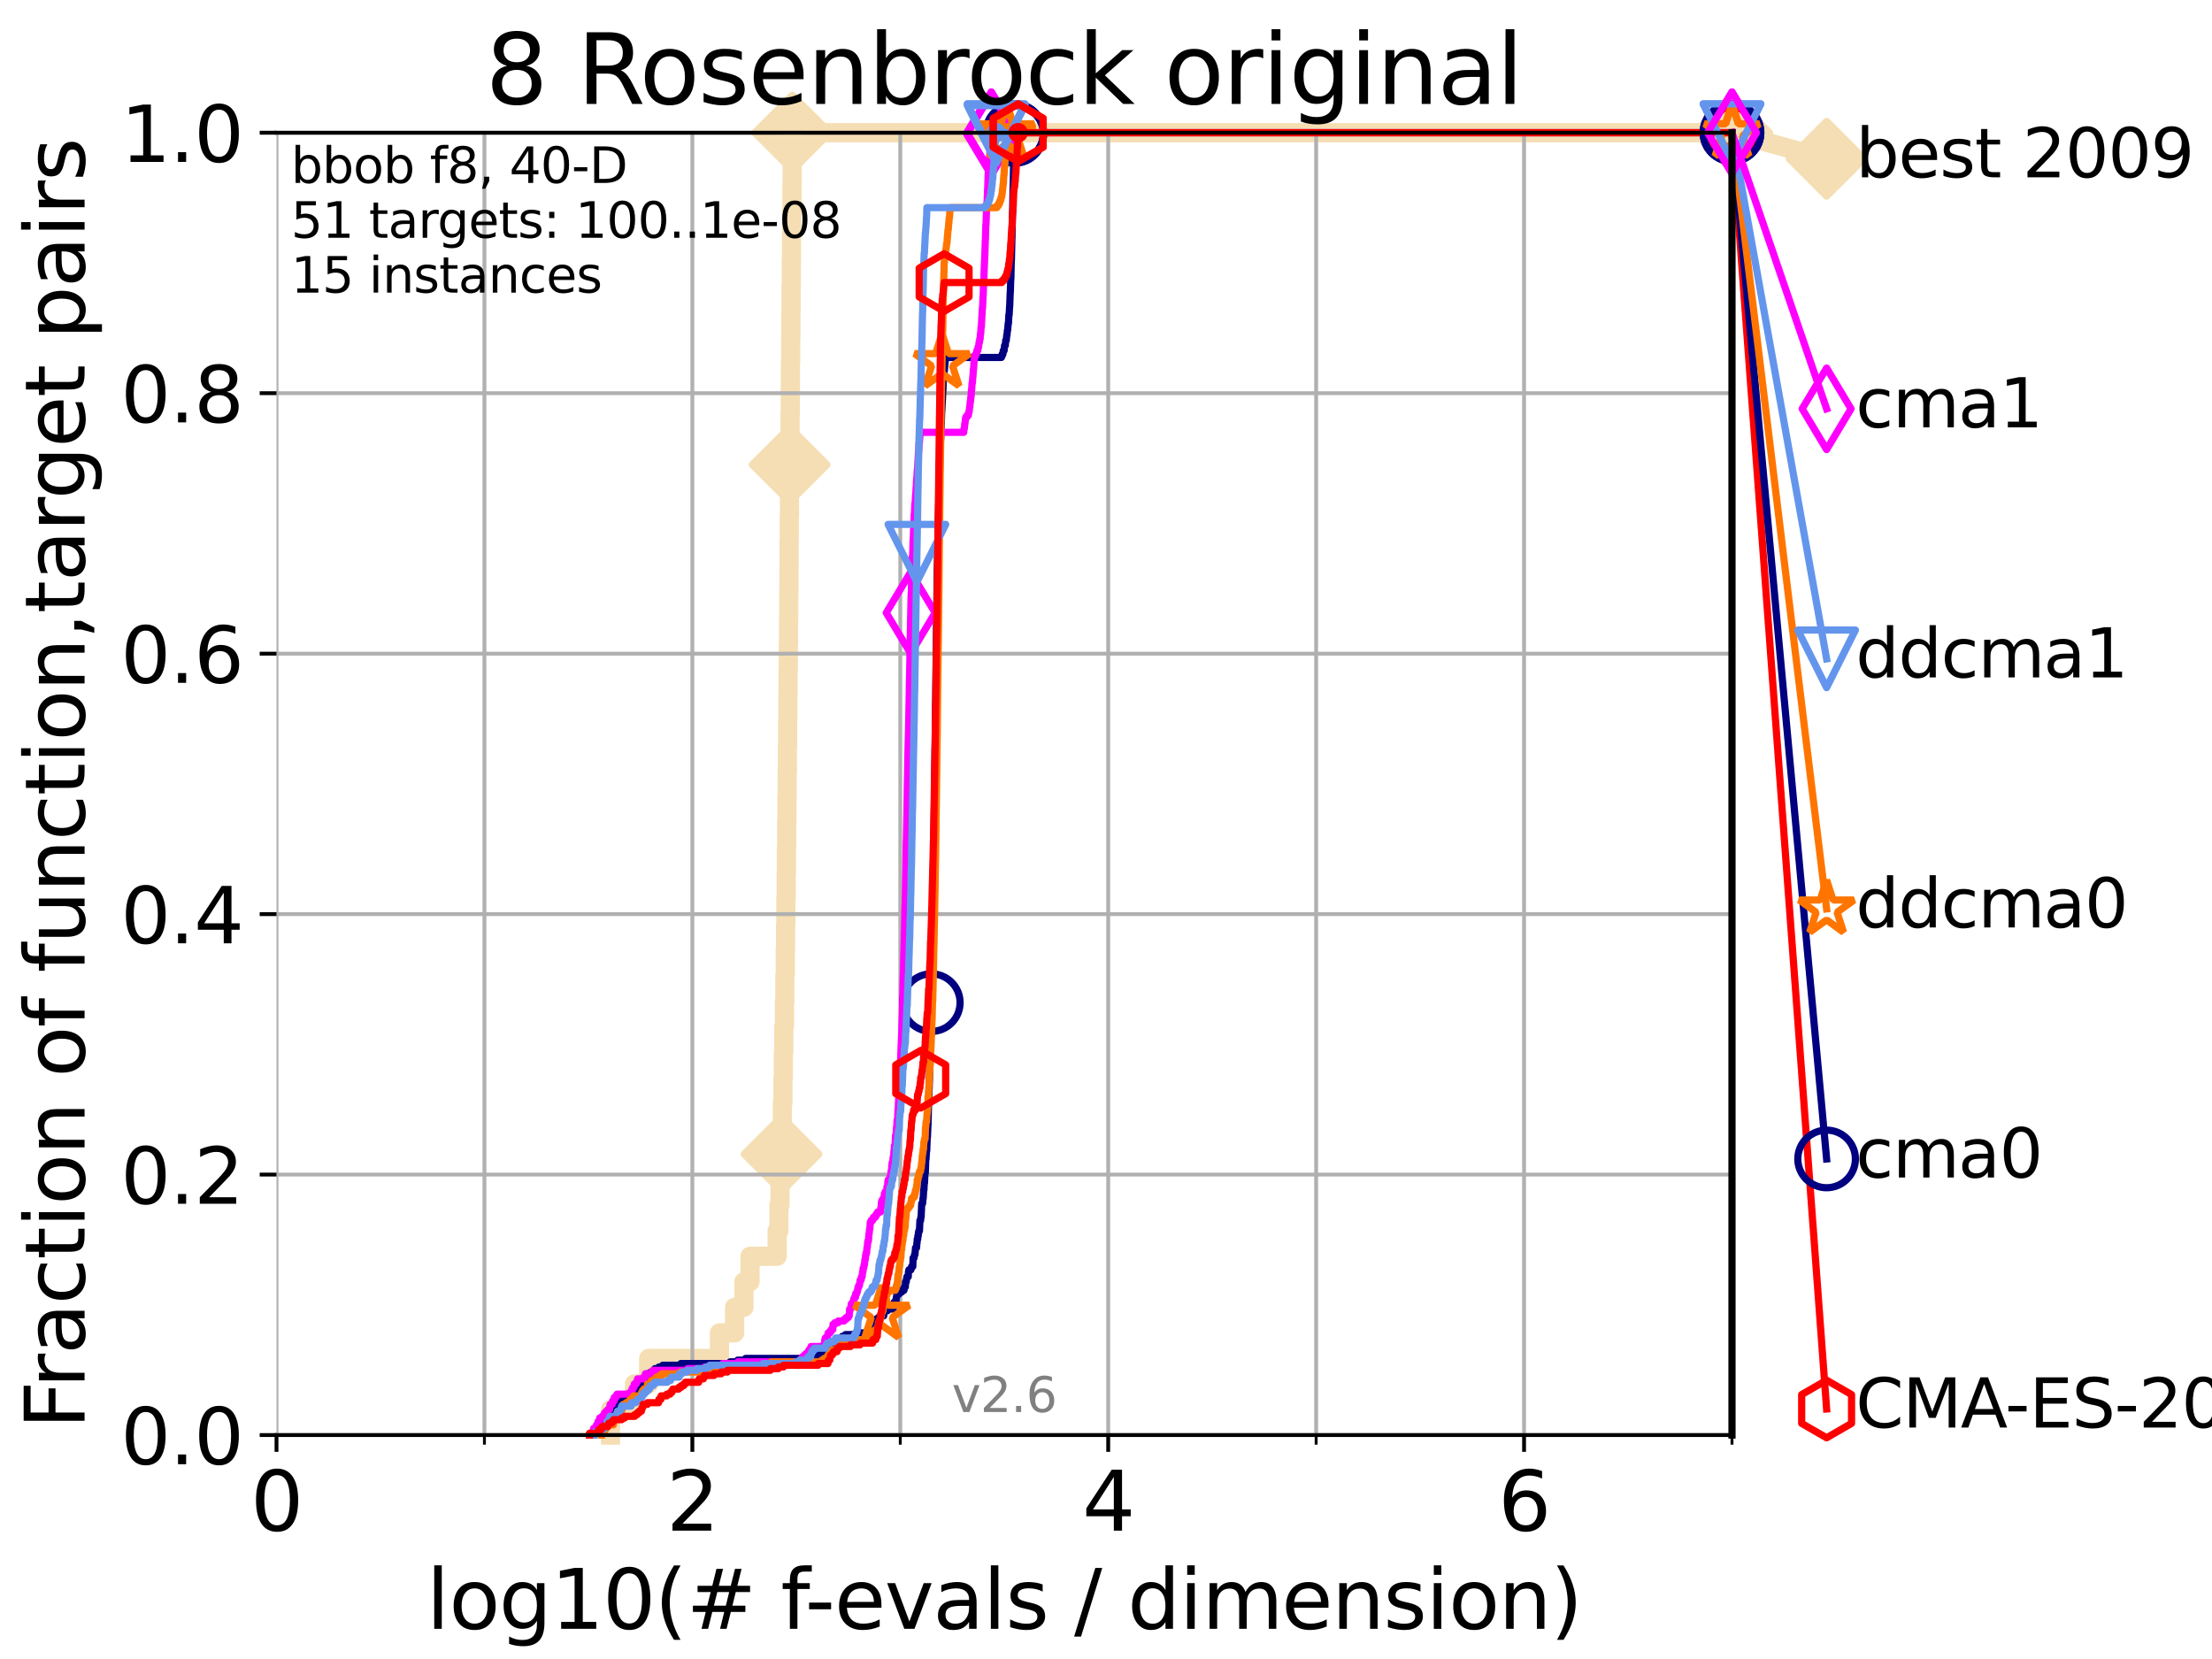 <?xml version="1.0" encoding="utf-8" standalone="no"?>
<!DOCTYPE svg PUBLIC "-//W3C//DTD SVG 1.1//EN"
  "http://www.w3.org/Graphics/SVG/1.1/DTD/svg11.dtd">
<svg xmlns:xlink="http://www.w3.org/1999/xlink" width="460.8pt" height="345.6pt" viewBox="0 0 460.8 345.6" xmlns="http://www.w3.org/2000/svg" version="1.1">
 <defs>
  <style type="text/css">*{stroke-linejoin: round; stroke-linecap: butt}</style>
 </defs>
 <g id="figure_1">
  <g id="patch_1">
   <path d="M 0 345.6 
L 460.8 345.6 
L 460.8 0 
L 0 0 
z
" style="fill: #ffffff"/>
  </g>
  <g id="axes_1">
   <g id="patch_2">
    <path d="M 57.6 298.944 
L 360.806 298.944 
L 360.806 27.648 
L 57.6 27.648 
z
" style="fill: #ffffff"/>
   </g>
   <g id="line2d_1">
    <path d="M 127.181 298.944 
L 127.181 293.624 
L 132.163 293.624 
L 132.163 288.305 
L 135.124 288.305 
L 135.124 282.985 
L 149.883 282.985 
L 149.883 277.666 
L 153.037 277.666 
L 153.037 272.346 
L 154.971 272.346 
L 154.971 267.027 
L 156.245 267.027 
L 156.245 261.707 
L 161.897 261.707 
L 161.897 256.388 
L 162.261 256.388 
L 162.261 251.068 
L 162.483 251.068 
L 162.483 245.749 
L 162.661 245.749 
L 162.661 240.429 
L 162.815 240.429 
L 162.815 235.11 
L 162.979 235.11 
L 162.979 229.79 
L 163.09 229.79 
L 163.09 224.471 
L 163.195 224.471 
L 163.195 219.151 
L 163.281 219.151 
L 163.281 213.832 
L 163.408 213.832 
L 163.408 208.512 
L 163.498 208.512 
L 163.498 203.192 
L 163.582 203.192 
L 163.582 197.873 
L 163.648 197.873 
L 163.648 192.553 
L 163.708 192.553 
L 163.708 187.234 
L 163.77 187.234 
L 163.77 181.914 
L 163.821 181.914 
L 163.821 176.595 
L 163.879 176.595 
L 163.879 171.275 
L 163.93 171.275 
L 163.93 165.956 
L 163.982 165.956 
L 163.982 160.636 
L 164.031 160.636 
L 164.031 155.317 
L 164.075 155.317 
L 164.075 149.997 
L 164.124 149.997 
L 164.124 144.678 
L 164.17 144.678 
L 164.17 139.358 
L 164.222 139.358 
L 164.222 134.039 
L 164.275 134.039 
L 164.275 128.719 
L 164.311 128.719 
L 164.311 123.4 
L 164.353 123.4 
L 164.353 118.08 
L 164.389 118.08 
L 164.389 112.76 
L 164.422 112.76 
L 164.422 107.441 
L 164.466 107.441 
L 164.466 102.121 
L 164.501 102.121 
L 164.501 96.802 
L 164.546 96.802 
L 164.546 91.482 
L 164.581 91.482 
L 164.581 86.163 
L 164.624 86.163 
L 164.624 80.843 
L 164.665 80.843 
L 164.665 75.524 
L 164.71 75.524 
L 164.71 70.204 
L 164.755 70.204 
L 164.755 64.885 
L 164.8 64.885 
L 164.8 59.565 
L 164.848 59.565 
L 164.848 54.246 
L 164.889 54.246 
L 164.889 48.926 
L 164.936 48.926 
L 164.936 43.607 
L 164.977 43.607 
L 164.977 38.287 
L 165.022 38.287 
L 165.022 32.968 
L 165.066 32.968 
L 165.066 27.648 
L 360.806 27.648 
" style="fill: none; stroke: #f5deb3; stroke-width: 4; stroke-linecap: square"/>
   </g>
   <g id="line2d_2">
    <defs>
     <path id="mbb6238051b" d="M -0 7.778 
L 7.778 0 
L 0 -7.778 
L -7.778 -0 
z
" style="stroke: #f5deb3; stroke-width: 1.5; stroke-linejoin: miter"/>
    </defs>
    <g>
     <use xlink:href="#mbb6238051b" x="162.815" y="240.429" style="fill: #f5deb3; stroke: #f5deb3; stroke-width: 1.5; stroke-linejoin: miter"/>
     <use xlink:href="#mbb6238051b" x="164.501" y="96.802" style="fill: #f5deb3; stroke: #f5deb3; stroke-width: 1.5; stroke-linejoin: miter"/>
     <use xlink:href="#mbb6238051b" x="165.066" y="27.648" style="fill: #f5deb3; stroke: #f5deb3; stroke-width: 1.5; stroke-linejoin: miter"/>
     <use xlink:href="#mbb6238051b" x="165.066" y="27.648" style="fill: #f5deb3; stroke: #f5deb3; stroke-width: 1.5; stroke-linejoin: miter"/>
     <use xlink:href="#mbb6238051b" x="360.806" y="27.648" style="fill: #f5deb3; stroke: #f5deb3; stroke-width: 1.5; stroke-linejoin: miter"/>
    </g>
   </g>
   <g id="line2d_3">
    <path style="fill: none; stroke: #f5deb3; stroke-width: 4; stroke-linecap: square"/>
    <g/>
   </g>
   <g id="line2d_4">
    <path d="M 360.806 27.648 
L 380.515 33.074 
" style="fill: none; stroke: #f5deb3; stroke-width: 4; stroke-linecap: square"/>
    <g>
     <use xlink:href="#mbb6238051b" x="360.806" y="27.648" style="fill: #f5deb3; stroke: #f5deb3; stroke-width: 1.5; stroke-linejoin: miter"/>
     <use xlink:href="#mbb6238051b" x="380.515" y="33.074" style="fill: #f5deb3; stroke: #f5deb3; stroke-width: 1.5; stroke-linejoin: miter"/>
    </g>
   </g>
   <g id="matplotlib.axis_1">
    <g id="xtick_1">
     <g id="line2d_5">
      <path d="M 57.6 298.944 
L 57.6 27.648 
" clip-path="url(#pcefc1216e6)" style="fill: none; stroke: #b0b0b0; stroke-width: 0.8; stroke-linecap: square"/>
     </g>
     <g id="line2d_6">
      <defs>
       <path id="m6ffb26e081" d="M 0 0 
L 0 3.5 
" style="stroke: #000000; stroke-width: 0.8"/>
      </defs>
      <g>
       <use xlink:href="#m6ffb26e081" x="57.6" y="298.944" style="stroke: #000000; stroke-width: 0.8"/>
      </g>
     </g>
     <g id="text_1">
      <!-- 0 -->
      <g transform="translate(52.192 318.861)scale(0.17 -0.17)">
       <defs>
        <path id="DejaVuSans-30" d="M 2034 4250 
Q 1547 4250 1301 3770 
Q 1056 3291 1056 2328 
Q 1056 1369 1301 889 
Q 1547 409 2034 409 
Q 2525 409 2770 889 
Q 3016 1369 3016 2328 
Q 3016 3291 2770 3770 
Q 2525 4250 2034 4250 
z
M 2034 4750 
Q 2819 4750 3233 4129 
Q 3647 3509 3647 2328 
Q 3647 1150 3233 529 
Q 2819 -91 2034 -91 
Q 1250 -91 836 529 
Q 422 1150 422 2328 
Q 422 3509 836 4129 
Q 1250 4750 2034 4750 
z
" transform="scale(0.016)"/>
       </defs>
       <use xlink:href="#DejaVuSans-30"/>
      </g>
     </g>
    </g>
    <g id="xtick_2">
     <g id="line2d_7">
      <path d="M 144.23 298.944 
L 144.23 27.648 
" clip-path="url(#pcefc1216e6)" style="fill: none; stroke: #b0b0b0; stroke-width: 0.8; stroke-linecap: square"/>
     </g>
     <g id="line2d_8">
      <g>
       <use xlink:href="#m6ffb26e081" x="144.23" y="298.944" style="stroke: #000000; stroke-width: 0.8"/>
      </g>
     </g>
     <g id="text_2">
      <!-- 2 -->
      <g transform="translate(138.822 318.861)scale(0.17 -0.17)">
       <defs>
        <path id="DejaVuSans-32" d="M 1228 531 
L 3431 531 
L 3431 0 
L 469 0 
L 469 531 
Q 828 903 1448 1529 
Q 2069 2156 2228 2338 
Q 2531 2678 2651 2914 
Q 2772 3150 2772 3378 
Q 2772 3750 2511 3984 
Q 2250 4219 1831 4219 
Q 1534 4219 1204 4116 
Q 875 4013 500 3803 
L 500 4441 
Q 881 4594 1212 4672 
Q 1544 4750 1819 4750 
Q 2544 4750 2975 4387 
Q 3406 4025 3406 3419 
Q 3406 3131 3298 2873 
Q 3191 2616 2906 2266 
Q 2828 2175 2409 1742 
Q 1991 1309 1228 531 
z
" transform="scale(0.016)"/>
       </defs>
       <use xlink:href="#DejaVuSans-32"/>
      </g>
     </g>
    </g>
    <g id="xtick_3">
     <g id="line2d_9">
      <path d="M 230.861 298.944 
L 230.861 27.648 
" clip-path="url(#pcefc1216e6)" style="fill: none; stroke: #b0b0b0; stroke-width: 0.8; stroke-linecap: square"/>
     </g>
     <g id="line2d_10">
      <g>
       <use xlink:href="#m6ffb26e081" x="230.861" y="298.944" style="stroke: #000000; stroke-width: 0.8"/>
      </g>
     </g>
     <g id="text_3">
      <!-- 4 -->
      <g transform="translate(225.453 318.861)scale(0.17 -0.17)">
       <defs>
        <path id="DejaVuSans-34" d="M 2419 4116 
L 825 1625 
L 2419 1625 
L 2419 4116 
z
M 2253 4666 
L 3047 4666 
L 3047 1625 
L 3713 1625 
L 3713 1100 
L 3047 1100 
L 3047 0 
L 2419 0 
L 2419 1100 
L 313 1100 
L 313 1709 
L 2253 4666 
z
" transform="scale(0.016)"/>
       </defs>
       <use xlink:href="#DejaVuSans-34"/>
      </g>
     </g>
    </g>
    <g id="xtick_4">
     <g id="line2d_11">
      <path d="M 317.491 298.944 
L 317.491 27.648 
" clip-path="url(#pcefc1216e6)" style="fill: none; stroke: #b0b0b0; stroke-width: 0.8; stroke-linecap: square"/>
     </g>
     <g id="line2d_12">
      <g>
       <use xlink:href="#m6ffb26e081" x="317.491" y="298.944" style="stroke: #000000; stroke-width: 0.8"/>
      </g>
     </g>
     <g id="text_4">
      <!-- 6 -->
      <g transform="translate(312.083 318.861)scale(0.17 -0.17)">
       <defs>
        <path id="DejaVuSans-36" d="M 2113 2584 
Q 1688 2584 1439 2293 
Q 1191 2003 1191 1497 
Q 1191 994 1439 701 
Q 1688 409 2113 409 
Q 2538 409 2786 701 
Q 3034 994 3034 1497 
Q 3034 2003 2786 2293 
Q 2538 2584 2113 2584 
z
M 3366 4563 
L 3366 3988 
Q 3128 4100 2886 4159 
Q 2644 4219 2406 4219 
Q 1781 4219 1451 3797 
Q 1122 3375 1075 2522 
Q 1259 2794 1537 2939 
Q 1816 3084 2150 3084 
Q 2853 3084 3261 2657 
Q 3669 2231 3669 1497 
Q 3669 778 3244 343 
Q 2819 -91 2113 -91 
Q 1303 -91 875 529 
Q 447 1150 447 2328 
Q 447 3434 972 4092 
Q 1497 4750 2381 4750 
Q 2619 4750 2861 4703 
Q 3103 4656 3366 4563 
z
" transform="scale(0.016)"/>
       </defs>
       <use xlink:href="#DejaVuSans-36"/>
      </g>
     </g>
    </g>
    <g id="xtick_5">
     <g id="line2d_13">
      <path d="M 100.915 298.944 
L 100.915 27.648 
" clip-path="url(#pcefc1216e6)" style="fill: none; stroke: #b0b0b0; stroke-width: 0.8; stroke-linecap: square"/>
     </g>
     <g id="line2d_14">
      <defs>
       <path id="m401d70381f" d="M 0 0 
L 0 2 
" style="stroke: #000000; stroke-width: 0.6"/>
      </defs>
      <g>
       <use xlink:href="#m401d70381f" x="100.915" y="298.944" style="stroke: #000000; stroke-width: 0.6"/>
      </g>
     </g>
    </g>
    <g id="xtick_6">
     <g id="line2d_15">
      <path d="M 187.546 298.944 
L 187.546 27.648 
" clip-path="url(#pcefc1216e6)" style="fill: none; stroke: #b0b0b0; stroke-width: 0.8; stroke-linecap: square"/>
     </g>
     <g id="line2d_16">
      <g>
       <use xlink:href="#m401d70381f" x="187.546" y="298.944" style="stroke: #000000; stroke-width: 0.6"/>
      </g>
     </g>
    </g>
    <g id="xtick_7">
     <g id="line2d_17">
      <path d="M 274.176 298.944 
L 274.176 27.648 
" clip-path="url(#pcefc1216e6)" style="fill: none; stroke: #b0b0b0; stroke-width: 0.8; stroke-linecap: square"/>
     </g>
     <g id="line2d_18">
      <g>
       <use xlink:href="#m401d70381f" x="274.176" y="298.944" style="stroke: #000000; stroke-width: 0.6"/>
      </g>
     </g>
    </g>
    <g id="xtick_8">
     <g id="line2d_19">
      <path d="M 360.806 298.944 
L 360.806 27.648 
" clip-path="url(#pcefc1216e6)" style="fill: none; stroke: #b0b0b0; stroke-width: 0.8; stroke-linecap: square"/>
     </g>
     <g id="line2d_20">
      <g>
       <use xlink:href="#m401d70381f" x="360.806" y="298.944" style="stroke: #000000; stroke-width: 0.6"/>
      </g>
     </g>
    </g>
    <g id="text_5">
     <!-- log10(# f-evals / dimension) -->
     <g transform="translate(88.823 339.314)scale(0.17 -0.17)">
      <defs>
       <path id="DejaVuSans-6c" d="M 603 4863 
L 1178 4863 
L 1178 0 
L 603 0 
L 603 4863 
z
" transform="scale(0.016)"/>
       <path id="DejaVuSans-6f" d="M 1959 3097 
Q 1497 3097 1228 2736 
Q 959 2375 959 1747 
Q 959 1119 1226 758 
Q 1494 397 1959 397 
Q 2419 397 2687 759 
Q 2956 1122 2956 1747 
Q 2956 2369 2687 2733 
Q 2419 3097 1959 3097 
z
M 1959 3584 
Q 2709 3584 3137 3096 
Q 3566 2609 3566 1747 
Q 3566 888 3137 398 
Q 2709 -91 1959 -91 
Q 1206 -91 779 398 
Q 353 888 353 1747 
Q 353 2609 779 3096 
Q 1206 3584 1959 3584 
z
" transform="scale(0.016)"/>
       <path id="DejaVuSans-67" d="M 2906 1791 
Q 2906 2416 2648 2759 
Q 2391 3103 1925 3103 
Q 1463 3103 1205 2759 
Q 947 2416 947 1791 
Q 947 1169 1205 825 
Q 1463 481 1925 481 
Q 2391 481 2648 825 
Q 2906 1169 2906 1791 
z
M 3481 434 
Q 3481 -459 3084 -895 
Q 2688 -1331 1869 -1331 
Q 1566 -1331 1297 -1286 
Q 1028 -1241 775 -1147 
L 775 -588 
Q 1028 -725 1275 -790 
Q 1522 -856 1778 -856 
Q 2344 -856 2625 -561 
Q 2906 -266 2906 331 
L 2906 616 
Q 2728 306 2450 153 
Q 2172 0 1784 0 
Q 1141 0 747 490 
Q 353 981 353 1791 
Q 353 2603 747 3093 
Q 1141 3584 1784 3584 
Q 2172 3584 2450 3431 
Q 2728 3278 2906 2969 
L 2906 3500 
L 3481 3500 
L 3481 434 
z
" transform="scale(0.016)"/>
       <path id="DejaVuSans-31" d="M 794 531 
L 1825 531 
L 1825 4091 
L 703 3866 
L 703 4441 
L 1819 4666 
L 2450 4666 
L 2450 531 
L 3481 531 
L 3481 0 
L 794 0 
L 794 531 
z
" transform="scale(0.016)"/>
       <path id="DejaVuSans-28" d="M 1984 4856 
Q 1566 4138 1362 3434 
Q 1159 2731 1159 2009 
Q 1159 1288 1364 580 
Q 1569 -128 1984 -844 
L 1484 -844 
Q 1016 -109 783 600 
Q 550 1309 550 2009 
Q 550 2706 781 3412 
Q 1013 4119 1484 4856 
L 1984 4856 
z
" transform="scale(0.016)"/>
       <path id="DejaVuSans-23" d="M 3272 2816 
L 2363 2816 
L 2100 1772 
L 3016 1772 
L 3272 2816 
z
M 2803 4594 
L 2478 3297 
L 3391 3297 
L 3719 4594 
L 4219 4594 
L 3897 3297 
L 4872 3297 
L 4872 2816 
L 3775 2816 
L 3519 1772 
L 4513 1772 
L 4513 1294 
L 3397 1294 
L 3072 0 
L 2572 0 
L 2894 1294 
L 1978 1294 
L 1656 0 
L 1153 0 
L 1478 1294 
L 494 1294 
L 494 1772 
L 1594 1772 
L 1856 2816 
L 850 2816 
L 850 3297 
L 1978 3297 
L 2297 4594 
L 2803 4594 
z
" transform="scale(0.016)"/>
       <path id="DejaVuSans-20" transform="scale(0.016)"/>
       <path id="DejaVuSans-66" d="M 2375 4863 
L 2375 4384 
L 1825 4384 
Q 1516 4384 1395 4259 
Q 1275 4134 1275 3809 
L 1275 3500 
L 2222 3500 
L 2222 3053 
L 1275 3053 
L 1275 0 
L 697 0 
L 697 3053 
L 147 3053 
L 147 3500 
L 697 3500 
L 697 3744 
Q 697 4328 969 4595 
Q 1241 4863 1831 4863 
L 2375 4863 
z
" transform="scale(0.016)"/>
       <path id="DejaVuSans-2d" d="M 313 2009 
L 1997 2009 
L 1997 1497 
L 313 1497 
L 313 2009 
z
" transform="scale(0.016)"/>
       <path id="DejaVuSans-65" d="M 3597 1894 
L 3597 1613 
L 953 1613 
Q 991 1019 1311 708 
Q 1631 397 2203 397 
Q 2534 397 2845 478 
Q 3156 559 3463 722 
L 3463 178 
Q 3153 47 2828 -22 
Q 2503 -91 2169 -91 
Q 1331 -91 842 396 
Q 353 884 353 1716 
Q 353 2575 817 3079 
Q 1281 3584 2069 3584 
Q 2775 3584 3186 3129 
Q 3597 2675 3597 1894 
z
M 3022 2063 
Q 3016 2534 2758 2815 
Q 2500 3097 2075 3097 
Q 1594 3097 1305 2825 
Q 1016 2553 972 2059 
L 3022 2063 
z
" transform="scale(0.016)"/>
       <path id="DejaVuSans-76" d="M 191 3500 
L 800 3500 
L 1894 563 
L 2988 3500 
L 3597 3500 
L 2284 0 
L 1503 0 
L 191 3500 
z
" transform="scale(0.016)"/>
       <path id="DejaVuSans-61" d="M 2194 1759 
Q 1497 1759 1228 1600 
Q 959 1441 959 1056 
Q 959 750 1161 570 
Q 1363 391 1709 391 
Q 2188 391 2477 730 
Q 2766 1069 2766 1631 
L 2766 1759 
L 2194 1759 
z
M 3341 1997 
L 3341 0 
L 2766 0 
L 2766 531 
Q 2569 213 2275 61 
Q 1981 -91 1556 -91 
Q 1019 -91 701 211 
Q 384 513 384 1019 
Q 384 1609 779 1909 
Q 1175 2209 1959 2209 
L 2766 2209 
L 2766 2266 
Q 2766 2663 2505 2880 
Q 2244 3097 1772 3097 
Q 1472 3097 1187 3025 
Q 903 2953 641 2809 
L 641 3341 
Q 956 3463 1253 3523 
Q 1550 3584 1831 3584 
Q 2591 3584 2966 3190 
Q 3341 2797 3341 1997 
z
" transform="scale(0.016)"/>
       <path id="DejaVuSans-73" d="M 2834 3397 
L 2834 2853 
Q 2591 2978 2328 3040 
Q 2066 3103 1784 3103 
Q 1356 3103 1142 2972 
Q 928 2841 928 2578 
Q 928 2378 1081 2264 
Q 1234 2150 1697 2047 
L 1894 2003 
Q 2506 1872 2764 1633 
Q 3022 1394 3022 966 
Q 3022 478 2636 193 
Q 2250 -91 1575 -91 
Q 1294 -91 989 -36 
Q 684 19 347 128 
L 347 722 
Q 666 556 975 473 
Q 1284 391 1588 391 
Q 1994 391 2212 530 
Q 2431 669 2431 922 
Q 2431 1156 2273 1281 
Q 2116 1406 1581 1522 
L 1381 1569 
Q 847 1681 609 1914 
Q 372 2147 372 2553 
Q 372 3047 722 3315 
Q 1072 3584 1716 3584 
Q 2034 3584 2315 3537 
Q 2597 3491 2834 3397 
z
" transform="scale(0.016)"/>
       <path id="DejaVuSans-2f" d="M 1625 4666 
L 2156 4666 
L 531 -594 
L 0 -594 
L 1625 4666 
z
" transform="scale(0.016)"/>
       <path id="DejaVuSans-64" d="M 2906 2969 
L 2906 4863 
L 3481 4863 
L 3481 0 
L 2906 0 
L 2906 525 
Q 2725 213 2448 61 
Q 2172 -91 1784 -91 
Q 1150 -91 751 415 
Q 353 922 353 1747 
Q 353 2572 751 3078 
Q 1150 3584 1784 3584 
Q 2172 3584 2448 3432 
Q 2725 3281 2906 2969 
z
M 947 1747 
Q 947 1113 1208 752 
Q 1469 391 1925 391 
Q 2381 391 2643 752 
Q 2906 1113 2906 1747 
Q 2906 2381 2643 2742 
Q 2381 3103 1925 3103 
Q 1469 3103 1208 2742 
Q 947 2381 947 1747 
z
" transform="scale(0.016)"/>
       <path id="DejaVuSans-69" d="M 603 3500 
L 1178 3500 
L 1178 0 
L 603 0 
L 603 3500 
z
M 603 4863 
L 1178 4863 
L 1178 4134 
L 603 4134 
L 603 4863 
z
" transform="scale(0.016)"/>
       <path id="DejaVuSans-6d" d="M 3328 2828 
Q 3544 3216 3844 3400 
Q 4144 3584 4550 3584 
Q 5097 3584 5394 3201 
Q 5691 2819 5691 2113 
L 5691 0 
L 5113 0 
L 5113 2094 
Q 5113 2597 4934 2840 
Q 4756 3084 4391 3084 
Q 3944 3084 3684 2787 
Q 3425 2491 3425 1978 
L 3425 0 
L 2847 0 
L 2847 2094 
Q 2847 2600 2669 2842 
Q 2491 3084 2119 3084 
Q 1678 3084 1418 2786 
Q 1159 2488 1159 1978 
L 1159 0 
L 581 0 
L 581 3500 
L 1159 3500 
L 1159 2956 
Q 1356 3278 1631 3431 
Q 1906 3584 2284 3584 
Q 2666 3584 2933 3390 
Q 3200 3197 3328 2828 
z
" transform="scale(0.016)"/>
       <path id="DejaVuSans-6e" d="M 3513 2113 
L 3513 0 
L 2938 0 
L 2938 2094 
Q 2938 2591 2744 2837 
Q 2550 3084 2163 3084 
Q 1697 3084 1428 2787 
Q 1159 2491 1159 1978 
L 1159 0 
L 581 0 
L 581 3500 
L 1159 3500 
L 1159 2956 
Q 1366 3272 1645 3428 
Q 1925 3584 2291 3584 
Q 2894 3584 3203 3211 
Q 3513 2838 3513 2113 
z
" transform="scale(0.016)"/>
       <path id="DejaVuSans-29" d="M 513 4856 
L 1013 4856 
Q 1481 4119 1714 3412 
Q 1947 2706 1947 2009 
Q 1947 1309 1714 600 
Q 1481 -109 1013 -844 
L 513 -844 
Q 928 -128 1133 580 
Q 1338 1288 1338 2009 
Q 1338 2731 1133 3434 
Q 928 4138 513 4856 
z
" transform="scale(0.016)"/>
      </defs>
      <use xlink:href="#DejaVuSans-6c"/>
      <use xlink:href="#DejaVuSans-6f" x="27.783"/>
      <use xlink:href="#DejaVuSans-67" x="88.965"/>
      <use xlink:href="#DejaVuSans-31" x="152.441"/>
      <use xlink:href="#DejaVuSans-30" x="216.064"/>
      <use xlink:href="#DejaVuSans-28" x="279.688"/>
      <use xlink:href="#DejaVuSans-23" x="318.701"/>
      <use xlink:href="#DejaVuSans-20" x="402.49"/>
      <use xlink:href="#DejaVuSans-66" x="434.277"/>
      <use xlink:href="#DejaVuSans-2d" x="463.982"/>
      <use xlink:href="#DejaVuSans-65" x="500.066"/>
      <use xlink:href="#DejaVuSans-76" x="561.59"/>
      <use xlink:href="#DejaVuSans-61" x="620.77"/>
      <use xlink:href="#DejaVuSans-6c" x="682.049"/>
      <use xlink:href="#DejaVuSans-73" x="709.832"/>
      <use xlink:href="#DejaVuSans-20" x="761.932"/>
      <use xlink:href="#DejaVuSans-2f" x="793.719"/>
      <use xlink:href="#DejaVuSans-20" x="827.41"/>
      <use xlink:href="#DejaVuSans-64" x="859.197"/>
      <use xlink:href="#DejaVuSans-69" x="922.674"/>
      <use xlink:href="#DejaVuSans-6d" x="950.457"/>
      <use xlink:href="#DejaVuSans-65" x="1047.869"/>
      <use xlink:href="#DejaVuSans-6e" x="1109.393"/>
      <use xlink:href="#DejaVuSans-73" x="1172.771"/>
      <use xlink:href="#DejaVuSans-69" x="1224.871"/>
      <use xlink:href="#DejaVuSans-6f" x="1252.654"/>
      <use xlink:href="#DejaVuSans-6e" x="1313.836"/>
      <use xlink:href="#DejaVuSans-29" x="1377.215"/>
     </g>
    </g>
   </g>
   <g id="matplotlib.axis_2">
    <g id="ytick_1">
     <g id="line2d_21">
      <path d="M 57.6 298.944 
L 360.806 298.944 
" clip-path="url(#pcefc1216e6)" style="fill: none; stroke: #b0b0b0; stroke-width: 0.8; stroke-linecap: square"/>
     </g>
     <g id="line2d_22">
      <defs>
       <path id="m6463ed1bdf" d="M 0 0 
L -3.5 0 
" style="stroke: #000000; stroke-width: 0.8"/>
      </defs>
      <g>
       <use xlink:href="#m6463ed1bdf" x="57.6" y="298.944" style="stroke: #000000; stroke-width: 0.8"/>
      </g>
     </g>
     <g id="text_6">
      <!-- 0.0 -->
      <g transform="translate(25.155 305.023)scale(0.16 -0.16)">
       <defs>
        <path id="DejaVuSans-2e" d="M 684 794 
L 1344 794 
L 1344 0 
L 684 0 
L 684 794 
z
" transform="scale(0.016)"/>
       </defs>
       <use xlink:href="#DejaVuSans-30"/>
       <use xlink:href="#DejaVuSans-2e" x="63.623"/>
       <use xlink:href="#DejaVuSans-30" x="95.41"/>
      </g>
     </g>
    </g>
    <g id="ytick_2">
     <g id="line2d_23">
      <path d="M 57.6 244.685 
L 360.806 244.685 
" clip-path="url(#pcefc1216e6)" style="fill: none; stroke: #b0b0b0; stroke-width: 0.8; stroke-linecap: square"/>
     </g>
     <g id="line2d_24">
      <g>
       <use xlink:href="#m6463ed1bdf" x="57.6" y="244.685" style="stroke: #000000; stroke-width: 0.8"/>
      </g>
     </g>
     <g id="text_7">
      <!-- 0.2 -->
      <g transform="translate(25.155 250.764)scale(0.16 -0.16)">
       <use xlink:href="#DejaVuSans-30"/>
       <use xlink:href="#DejaVuSans-2e" x="63.623"/>
       <use xlink:href="#DejaVuSans-32" x="95.41"/>
      </g>
     </g>
    </g>
    <g id="ytick_3">
     <g id="line2d_25">
      <path d="M 57.6 190.426 
L 360.806 190.426 
" clip-path="url(#pcefc1216e6)" style="fill: none; stroke: #b0b0b0; stroke-width: 0.8; stroke-linecap: square"/>
     </g>
     <g id="line2d_26">
      <g>
       <use xlink:href="#m6463ed1bdf" x="57.6" y="190.426" style="stroke: #000000; stroke-width: 0.8"/>
      </g>
     </g>
     <g id="text_8">
      <!-- 0.4 -->
      <g transform="translate(25.155 196.504)scale(0.16 -0.16)">
       <use xlink:href="#DejaVuSans-30"/>
       <use xlink:href="#DejaVuSans-2e" x="63.623"/>
       <use xlink:href="#DejaVuSans-34" x="95.41"/>
      </g>
     </g>
    </g>
    <g id="ytick_4">
     <g id="line2d_27">
      <path d="M 57.6 136.166 
L 360.806 136.166 
" clip-path="url(#pcefc1216e6)" style="fill: none; stroke: #b0b0b0; stroke-width: 0.8; stroke-linecap: square"/>
     </g>
     <g id="line2d_28">
      <g>
       <use xlink:href="#m6463ed1bdf" x="57.6" y="136.166" style="stroke: #000000; stroke-width: 0.8"/>
      </g>
     </g>
     <g id="text_9">
      <!-- 0.6 -->
      <g transform="translate(25.155 142.245)scale(0.16 -0.16)">
       <use xlink:href="#DejaVuSans-30"/>
       <use xlink:href="#DejaVuSans-2e" x="63.623"/>
       <use xlink:href="#DejaVuSans-36" x="95.41"/>
      </g>
     </g>
    </g>
    <g id="ytick_5">
     <g id="line2d_29">
      <path d="M 57.6 81.907 
L 360.806 81.907 
" clip-path="url(#pcefc1216e6)" style="fill: none; stroke: #b0b0b0; stroke-width: 0.8; stroke-linecap: square"/>
     </g>
     <g id="line2d_30">
      <g>
       <use xlink:href="#m6463ed1bdf" x="57.6" y="81.907" style="stroke: #000000; stroke-width: 0.8"/>
      </g>
     </g>
     <g id="text_10">
      <!-- 0.8 -->
      <g transform="translate(25.155 87.986)scale(0.16 -0.16)">
       <defs>
        <path id="DejaVuSans-38" d="M 2034 2216 
Q 1584 2216 1326 1975 
Q 1069 1734 1069 1313 
Q 1069 891 1326 650 
Q 1584 409 2034 409 
Q 2484 409 2743 651 
Q 3003 894 3003 1313 
Q 3003 1734 2745 1975 
Q 2488 2216 2034 2216 
z
M 1403 2484 
Q 997 2584 770 2862 
Q 544 3141 544 3541 
Q 544 4100 942 4425 
Q 1341 4750 2034 4750 
Q 2731 4750 3128 4425 
Q 3525 4100 3525 3541 
Q 3525 3141 3298 2862 
Q 3072 2584 2669 2484 
Q 3125 2378 3379 2068 
Q 3634 1759 3634 1313 
Q 3634 634 3220 271 
Q 2806 -91 2034 -91 
Q 1263 -91 848 271 
Q 434 634 434 1313 
Q 434 1759 690 2068 
Q 947 2378 1403 2484 
z
M 1172 3481 
Q 1172 3119 1398 2916 
Q 1625 2713 2034 2713 
Q 2441 2713 2670 2916 
Q 2900 3119 2900 3481 
Q 2900 3844 2670 4047 
Q 2441 4250 2034 4250 
Q 1625 4250 1398 4047 
Q 1172 3844 1172 3481 
z
" transform="scale(0.016)"/>
       </defs>
       <use xlink:href="#DejaVuSans-30"/>
       <use xlink:href="#DejaVuSans-2e" x="63.623"/>
       <use xlink:href="#DejaVuSans-38" x="95.41"/>
      </g>
     </g>
    </g>
    <g id="ytick_6">
     <g id="line2d_31">
      <path d="M 57.6 27.648 
L 360.806 27.648 
" clip-path="url(#pcefc1216e6)" style="fill: none; stroke: #b0b0b0; stroke-width: 0.8; stroke-linecap: square"/>
     </g>
     <g id="line2d_32">
      <g>
       <use xlink:href="#m6463ed1bdf" x="57.6" y="27.648" style="stroke: #000000; stroke-width: 0.8"/>
      </g>
     </g>
     <g id="text_11">
      <!-- 1.0 -->
      <g transform="translate(25.155 33.727)scale(0.16 -0.16)">
       <use xlink:href="#DejaVuSans-31"/>
       <use xlink:href="#DejaVuSans-2e" x="63.623"/>
       <use xlink:href="#DejaVuSans-30" x="95.41"/>
      </g>
     </g>
    </g>
    <g id="text_12">
     <!-- Fraction of function,target pairs -->
     <g transform="translate(17.62 297.681)rotate(-90)scale(0.17 -0.17)">
      <defs>
       <path id="DejaVuSans-46" d="M 628 4666 
L 3309 4666 
L 3309 4134 
L 1259 4134 
L 1259 2759 
L 3109 2759 
L 3109 2228 
L 1259 2228 
L 1259 0 
L 628 0 
L 628 4666 
z
" transform="scale(0.016)"/>
       <path id="DejaVuSans-72" d="M 2631 2963 
Q 2534 3019 2420 3045 
Q 2306 3072 2169 3072 
Q 1681 3072 1420 2755 
Q 1159 2438 1159 1844 
L 1159 0 
L 581 0 
L 581 3500 
L 1159 3500 
L 1159 2956 
Q 1341 3275 1631 3429 
Q 1922 3584 2338 3584 
Q 2397 3584 2469 3576 
Q 2541 3569 2628 3553 
L 2631 2963 
z
" transform="scale(0.016)"/>
       <path id="DejaVuSans-63" d="M 3122 3366 
L 3122 2828 
Q 2878 2963 2633 3030 
Q 2388 3097 2138 3097 
Q 1578 3097 1268 2742 
Q 959 2388 959 1747 
Q 959 1106 1268 751 
Q 1578 397 2138 397 
Q 2388 397 2633 464 
Q 2878 531 3122 666 
L 3122 134 
Q 2881 22 2623 -34 
Q 2366 -91 2075 -91 
Q 1284 -91 818 406 
Q 353 903 353 1747 
Q 353 2603 823 3093 
Q 1294 3584 2113 3584 
Q 2378 3584 2631 3529 
Q 2884 3475 3122 3366 
z
" transform="scale(0.016)"/>
       <path id="DejaVuSans-74" d="M 1172 4494 
L 1172 3500 
L 2356 3500 
L 2356 3053 
L 1172 3053 
L 1172 1153 
Q 1172 725 1289 603 
Q 1406 481 1766 481 
L 2356 481 
L 2356 0 
L 1766 0 
Q 1100 0 847 248 
Q 594 497 594 1153 
L 594 3053 
L 172 3053 
L 172 3500 
L 594 3500 
L 594 4494 
L 1172 4494 
z
" transform="scale(0.016)"/>
       <path id="DejaVuSans-75" d="M 544 1381 
L 544 3500 
L 1119 3500 
L 1119 1403 
Q 1119 906 1312 657 
Q 1506 409 1894 409 
Q 2359 409 2629 706 
Q 2900 1003 2900 1516 
L 2900 3500 
L 3475 3500 
L 3475 0 
L 2900 0 
L 2900 538 
Q 2691 219 2414 64 
Q 2138 -91 1772 -91 
Q 1169 -91 856 284 
Q 544 659 544 1381 
z
M 1991 3584 
L 1991 3584 
z
" transform="scale(0.016)"/>
       <path id="DejaVuSans-2c" d="M 750 794 
L 1409 794 
L 1409 256 
L 897 -744 
L 494 -744 
L 750 256 
L 750 794 
z
" transform="scale(0.016)"/>
       <path id="DejaVuSans-70" d="M 1159 525 
L 1159 -1331 
L 581 -1331 
L 581 3500 
L 1159 3500 
L 1159 2969 
Q 1341 3281 1617 3432 
Q 1894 3584 2278 3584 
Q 2916 3584 3314 3078 
Q 3713 2572 3713 1747 
Q 3713 922 3314 415 
Q 2916 -91 2278 -91 
Q 1894 -91 1617 61 
Q 1341 213 1159 525 
z
M 3116 1747 
Q 3116 2381 2855 2742 
Q 2594 3103 2138 3103 
Q 1681 3103 1420 2742 
Q 1159 2381 1159 1747 
Q 1159 1113 1420 752 
Q 1681 391 2138 391 
Q 2594 391 2855 752 
Q 3116 1113 3116 1747 
z
" transform="scale(0.016)"/>
      </defs>
      <use xlink:href="#DejaVuSans-46"/>
      <use xlink:href="#DejaVuSans-72" x="50.27"/>
      <use xlink:href="#DejaVuSans-61" x="91.383"/>
      <use xlink:href="#DejaVuSans-63" x="152.662"/>
      <use xlink:href="#DejaVuSans-74" x="207.643"/>
      <use xlink:href="#DejaVuSans-69" x="246.852"/>
      <use xlink:href="#DejaVuSans-6f" x="274.635"/>
      <use xlink:href="#DejaVuSans-6e" x="335.816"/>
      <use xlink:href="#DejaVuSans-20" x="399.195"/>
      <use xlink:href="#DejaVuSans-6f" x="430.982"/>
      <use xlink:href="#DejaVuSans-66" x="492.164"/>
      <use xlink:href="#DejaVuSans-20" x="527.369"/>
      <use xlink:href="#DejaVuSans-66" x="559.156"/>
      <use xlink:href="#DejaVuSans-75" x="594.361"/>
      <use xlink:href="#DejaVuSans-6e" x="657.74"/>
      <use xlink:href="#DejaVuSans-63" x="721.119"/>
      <use xlink:href="#DejaVuSans-74" x="776.1"/>
      <use xlink:href="#DejaVuSans-69" x="815.309"/>
      <use xlink:href="#DejaVuSans-6f" x="843.092"/>
      <use xlink:href="#DejaVuSans-6e" x="904.273"/>
      <use xlink:href="#DejaVuSans-2c" x="967.652"/>
      <use xlink:href="#DejaVuSans-74" x="999.439"/>
      <use xlink:href="#DejaVuSans-61" x="1038.648"/>
      <use xlink:href="#DejaVuSans-72" x="1099.928"/>
      <use xlink:href="#DejaVuSans-67" x="1139.291"/>
      <use xlink:href="#DejaVuSans-65" x="1202.768"/>
      <use xlink:href="#DejaVuSans-74" x="1264.291"/>
      <use xlink:href="#DejaVuSans-20" x="1303.5"/>
      <use xlink:href="#DejaVuSans-70" x="1335.287"/>
      <use xlink:href="#DejaVuSans-61" x="1398.764"/>
      <use xlink:href="#DejaVuSans-69" x="1460.043"/>
      <use xlink:href="#DejaVuSans-72" x="1487.826"/>
      <use xlink:href="#DejaVuSans-73" x="1528.939"/>
     </g>
    </g>
   </g>
   <g id="line2d_33">
    <defs>
     <path id="m051516ad8b" d="M 0 1.5 
C 0.398 1.5 0.779 1.342 1.061 1.061 
C 1.342 0.779 1.5 0.398 1.5 0 
C 1.5 -0.398 1.342 -0.779 1.061 -1.061 
C 0.779 -1.342 0.398 -1.5 0 -1.5 
C -0.398 -1.5 -0.779 -1.342 -1.061 -1.061 
C -1.342 -0.779 -1.5 -0.398 -1.5 0 
C -1.5 0.398 -1.342 0.779 -1.061 1.061 
C -0.779 1.342 -0.398 1.5 0 1.5 
z
" style="stroke: #f5deb3"/>
    </defs>
    <g>
     <use xlink:href="#m051516ad8b" x="165.066" y="27.648" style="fill: #f5deb3; stroke: #f5deb3"/>
     <use xlink:href="#m051516ad8b" x="165.066" y="27.648" style="fill: #f5deb3; stroke: #f5deb3"/>
    </g>
   </g>
   <g id="line2d_34">
    <defs>
     <path id="ma80a2620f7" d="M 0 1.5 
C 0.398 1.5 0.779 1.342 1.061 1.061 
C 1.342 0.779 1.5 0.398 1.5 0 
C 1.5 -0.398 1.342 -0.779 1.061 -1.061 
C 0.779 -1.342 0.398 -1.5 0 -1.5 
C -0.398 -1.5 -0.779 -1.342 -1.061 -1.061 
C -1.342 -0.779 -1.5 -0.398 -1.5 0 
C -1.5 0.398 -1.342 0.779 -1.061 1.061 
C -0.779 1.342 -0.398 1.5 0 1.5 
z
" style="stroke: #000080"/>
    </defs>
    <g>
     <use xlink:href="#ma80a2620f7" x="211.39" y="27.648" style="fill: #000080; stroke: #000080"/>
     <use xlink:href="#ma80a2620f7" x="211.39" y="27.648" style="fill: #000080; stroke: #000080"/>
    </g>
   </g>
   <g id="line2d_35">
    <path d="M 123.503 298.944 
L 123.503 298.589 
L 124.441 298.589 
L 124.441 298.235 
L 124.854 298.235 
L 124.854 297.88 
L 125.348 297.88 
L 125.348 297.171 
L 125.476 297.171 
L 125.476 296.816 
L 126.213 296.816 
L 126.262 296.107 
L 126.36 296.107 
L 126.36 295.752 
L 126.673 295.752 
L 126.673 295.398 
L 126.84 295.398 
L 126.84 295.043 
L 127.052 295.043 
L 127.052 294.688 
L 127.285 294.688 
L 127.285 294.334 
L 127.607 294.334 
L 127.618 293.624 
L 127.788 293.624 
L 127.833 292.915 
L 128.101 292.915 
L 128.101 292.561 
L 128.636 292.561 
L 128.636 292.206 
L 129.448 292.206 
L 129.448 291.851 
L 129.694 291.851 
L 129.694 291.142 
L 129.856 291.142 
L 129.856 290.787 
L 130.609 290.787 
L 130.609 290.433 
L 131.637 290.433 
L 131.637 290.078 
L 132.136 290.078 
L 132.136 289.723 
L 132.341 289.723 
L 132.341 289.369 
L 132.648 289.369 
L 132.656 288.66 
L 133.449 288.66 
L 133.449 288.305 
L 133.673 288.305 
L 133.673 287.95 
L 133.902 287.95 
L 133.983 287.241 
L 134.637 287.241 
L 134.637 286.886 
L 134.816 286.886 
L 134.878 286.177 
L 135.569 286.177 
L 135.569 285.822 
L 136.314 285.822 
L 136.314 285.468 
L 136.428 285.468 
L 136.428 285.113 
L 137.264 285.113 
L 137.264 284.759 
L 138.057 284.759 
L 138.057 284.404 
L 141.836 284.404 
L 141.836 284.049 
L 152.113 284.049 
L 152.113 283.695 
L 153.676 283.695 
L 153.676 283.34 
L 155.314 283.34 
L 155.314 282.985 
L 170.335 282.985 
L 170.335 282.631 
L 170.522 282.631 
L 170.522 282.276 
L 170.878 282.276 
L 170.878 281.922 
L 171.419 281.922 
L 171.479 281.212 
L 171.646 281.212 
L 171.646 280.858 
L 172.117 280.858 
L 172.117 280.503 
L 172.419 280.503 
L 172.419 280.148 
L 173.064 280.148 
L 173.064 279.794 
L 173.738 279.794 
L 173.738 279.439 
L 174.628 279.439 
L 174.628 279.084 
L 174.991 279.084 
L 174.991 278.73 
L 175.481 278.73 
L 175.481 278.375 
L 176.114 278.375 
L 176.114 278.021 
L 178.228 278.021 
L 178.228 277.666 
L 181.416 277.666 
L 181.431 276.957 
L 181.592 276.957 
L 181.592 276.602 
L 181.823 276.602 
L 181.823 276.247 
L 182.032 276.247 
L 182.08 275.183 
L 182.398 275.183 
L 182.398 274.829 
L 182.944 274.829 
L 182.944 274.474 
L 183.487 274.474 
L 183.487 274.12 
L 184.102 274.12 
L 184.135 273.41 
L 184.298 273.41 
L 184.298 273.056 
L 184.883 273.056 
L 184.883 272.701 
L 186.097 272.701 
L 186.207 271.992 
L 186.217 271.992 
L 186.272 271.282 
L 186.538 271.282 
L 186.538 270.928 
L 186.669 270.928 
L 186.726 270.219 
L 186.804 270.219 
L 186.809 269.509 
L 187.372 269.509 
L 187.372 269.155 
L 187.851 269.155 
L 187.851 268.8 
L 188.31 268.8 
L 188.392 268.091 
L 188.599 268.091 
L 188.636 267.027 
L 188.788 267.027 
L 188.858 266.318 
L 188.929 266.318 
L 188.929 265.963 
L 189.205 265.963 
L 189.248 264.899 
L 189.326 264.899 
L 189.326 264.544 
L 189.747 264.544 
L 189.747 264.19 
L 189.898 264.19 
L 189.898 263.835 
L 190.153 263.835 
L 190.212 262.062 
L 190.414 262.062 
L 190.515 261.353 
L 190.604 261.353 
L 190.686 260.289 
L 190.716 260.289 
L 190.716 259.934 
L 190.937 259.934 
L 191.009 258.87 
L 191.05 258.87 
L 191.064 258.161 
L 191.173 258.161 
L 191.209 257.452 
L 191.287 257.452 
L 191.325 256.742 
L 191.416 256.742 
L 191.416 256.388 
L 191.543 256.388 
L 191.633 254.26 
L 191.772 254.26 
L 191.833 253.551 
L 191.887 253.551 
L 191.994 251.068 
L 192.014 251.068 
L 192.014 250.714 
L 192.188 250.714 
L 192.269 249.65 
L 192.318 249.65 
L 192.421 247.877 
L 192.476 247.877 
L 192.539 246.458 
L 192.59 246.458 
L 192.685 244.33 
L 192.759 244.33 
L 192.856 241.493 
L 192.907 241.493 
L 193.011 239.72 
L 193.053 239.72 
L 193.163 236.883 
L 193.201 236.883 
L 193.304 234.4 
L 193.325 234.4 
L 193.427 230.145 
L 193.454 230.145 
L 193.554 226.598 
L 193.568 226.598 
L 193.672 223.052 
L 193.68 223.052 
L 193.779 219.151 
L 193.792 219.151 
L 193.885 214.541 
L 193.905 214.541 
L 194.004 208.867 
L 194.02 208.867 
L 194.114 202.838 
L 194.131 202.838 
L 194.229 197.164 
L 194.244 197.164 
L 194.351 189.362 
L 194.356 189.362 
L 194.461 180.85 
L 194.471 180.85 
L 194.582 172.694 
L 194.584 172.694 
L 194.69 164.183 
L 194.695 164.183 
L 194.8 154.962 
L 194.808 154.962 
L 194.911 146.096 
L 194.921 146.096 
L 195.032 135.812 
L 195.035 135.812 
L 195.142 126.946 
L 195.146 126.946 
L 195.256 118.435 
L 195.261 118.435 
L 195.344 114.179 
L 195.372 114.179 
L 195.476 107.796 
L 195.487 107.796 
L 195.592 103.895 
L 195.613 103.895 
L 195.72 98.575 
L 195.73 98.575 
L 195.837 94.319 
L 195.846 94.319 
L 195.95 91.482 
L 195.962 91.482 
L 196.072 88.291 
L 196.082 88.291 
L 196.184 85.454 
L 196.206 85.454 
L 196.316 83.326 
L 196.321 83.326 
L 196.416 81.198 
L 196.441 81.198 
L 196.527 78.715 
L 196.586 78.715 
L 196.687 77.297 
L 196.723 77.297 
L 196.825 75.878 
L 196.853 75.878 
L 196.963 74.46 
L 208.613 74.46 
L 208.613 74.105 
L 208.78 74.105 
L 208.78 73.751 
L 208.929 73.751 
L 208.991 73.041 
L 209.176 73.041 
L 209.27 71.977 
L 209.419 71.977 
L 209.508 70.914 
L 209.63 70.914 
L 209.716 69.85 
L 209.776 69.85 
L 209.861 68.786 
L 209.917 68.786 
L 210.025 67.367 
L 210.083 67.367 
L 210.163 65.594 
L 210.222 65.594 
L 210.317 63.821 
L 210.339 63.821 
L 210.442 60.984 
L 210.462 60.984 
L 210.556 58.147 
L 210.579 58.147 
L 210.67 54.246 
L 210.693 54.246 
L 210.801 49.635 
L 210.812 49.635 
L 210.92 44.316 
L 210.944 44.316 
L 211.05 38.642 
L 211.063 38.642 
L 211.155 34.031 
L 211.177 34.031 
L 211.284 30.13 
L 211.297 30.13 
L 211.39 27.648 
L 360.806 27.648 
L 360.806 27.648 
" style="fill: none; stroke: #000080; stroke-width: 1.5; stroke-linecap: square"/>
   </g>
   <g id="line2d_36">
    <defs>
     <path id="m6617a87ecf" d="M 0 6 
C 1.591 6 3.117 5.368 4.243 4.243 
C 5.368 3.117 6 1.591 6 0 
C 6 -1.591 5.368 -3.117 4.243 -4.243 
C 3.117 -5.368 1.591 -6 0 -6 
C -1.591 -6 -3.117 -5.368 -4.243 -4.243 
C -5.368 -3.117 -6 -1.591 -6 0 
C -6 1.591 -5.368 3.117 -4.243 4.243 
C -3.117 5.368 -1.591 6 0 6 
z
" style="stroke: #000080; stroke-width: 1.5"/>
    </defs>
    <g>
     <use xlink:href="#m6617a87ecf" x="194.004" y="208.867" style="fill-opacity: 0; stroke: #000080; stroke-width: 1.5"/>
     <use xlink:href="#m6617a87ecf" x="211.39" y="28.003" style="fill-opacity: 0; stroke: #000080; stroke-width: 1.5"/>
     <use xlink:href="#m6617a87ecf" x="211.39" y="27.648" style="fill-opacity: 0; stroke: #000080; stroke-width: 1.5"/>
     <use xlink:href="#m6617a87ecf" x="211.39" y="27.648" style="fill-opacity: 0; stroke: #000080; stroke-width: 1.5"/>
     <use xlink:href="#m6617a87ecf" x="360.806" y="27.648" style="fill-opacity: 0; stroke: #000080; stroke-width: 1.5"/>
    </g>
   </g>
   <g id="line2d_37">
    <path style="fill: none; stroke: #000080; stroke-width: 1.5; stroke-linecap: square"/>
    <g/>
   </g>
   <g id="line2d_38">
    <defs>
     <path id="m30bfd25bce" d="M 0 1.5 
C 0.398 1.5 0.779 1.342 1.061 1.061 
C 1.342 0.779 1.5 0.398 1.5 0 
C 1.5 -0.398 1.342 -0.779 1.061 -1.061 
C 0.779 -1.342 0.398 -1.5 0 -1.5 
C -0.398 -1.5 -0.779 -1.342 -1.061 -1.061 
C -1.342 -0.779 -1.5 -0.398 -1.5 0 
C -1.5 0.398 -1.342 0.779 -1.061 1.061 
C -0.779 1.342 -0.398 1.5 0 1.5 
z
" style="stroke: #ff00ff"/>
    </defs>
    <g>
     <use xlink:href="#m30bfd25bce" x="206.506" y="27.648" style="fill: #ff00ff; stroke: #ff00ff"/>
     <use xlink:href="#m30bfd25bce" x="206.506" y="27.648" style="fill: #ff00ff; stroke: #ff00ff"/>
    </g>
   </g>
   <g id="line2d_39">
    <path d="M 123.246 298.944 
L 123.246 298.589 
L 123.503 298.589 
L 123.587 297.88 
L 123.686 297.88 
L 123.686 297.525 
L 124.184 297.525 
L 124.265 296.816 
L 124.508 296.816 
L 124.602 296.107 
L 124.867 296.107 
L 124.92 295.398 
L 125.412 295.398 
L 125.412 295.043 
L 125.767 295.043 
L 125.767 294.688 
L 125.929 294.688 
L 125.929 294.334 
L 126.262 294.334 
L 126.262 293.979 
L 126.637 293.979 
L 126.637 293.624 
L 126.994 293.624 
L 127.099 292.561 
L 127.527 292.561 
L 127.607 291.851 
L 127.934 291.851 
L 127.945 291.142 
L 128.288 291.142 
L 128.288 290.787 
L 128.539 290.787 
L 128.539 290.433 
L 131.21 290.433 
L 131.21 290.078 
L 131.536 290.078 
L 131.536 289.723 
L 131.656 289.723 
L 131.656 289.369 
L 131.829 289.369 
L 131.829 289.014 
L 132.064 289.014 
L 132.136 288.305 
L 132.525 288.305 
L 132.525 287.95 
L 132.717 287.95 
L 132.812 287.241 
L 134.072 287.241 
L 134.072 286.886 
L 134.408 286.886 
L 134.456 286.177 
L 135.724 286.177 
L 135.724 285.822 
L 136.032 285.822 
L 136.032 285.468 
L 143.265 285.468 
L 143.265 285.113 
L 146.786 285.113 
L 146.786 284.759 
L 148.09 284.759 
L 148.09 284.404 
L 150.557 284.404 
L 150.557 284.049 
L 153.711 284.049 
L 153.711 283.695 
L 166.584 283.695 
L 166.584 283.34 
L 166.966 283.34 
L 166.966 282.985 
L 167.171 282.985 
L 167.171 282.631 
L 167.567 282.631 
L 167.567 282.276 
L 167.939 282.276 
L 167.939 281.922 
L 168.404 281.922 
L 168.511 281.212 
L 168.931 281.212 
L 168.947 280.503 
L 171.549 280.503 
L 171.549 280.148 
L 171.762 280.148 
L 171.821 279.084 
L 171.915 279.084 
L 171.915 278.73 
L 172.293 278.73 
L 172.293 278.375 
L 172.418 278.375 
L 172.513 277.666 
L 172.893 277.666 
L 172.893 277.311 
L 173.175 277.311 
L 173.175 276.957 
L 173.492 276.957 
L 173.527 275.893 
L 173.903 275.893 
L 173.903 275.538 
L 174.617 275.538 
L 174.617 275.183 
L 175.844 275.183 
L 175.844 274.829 
L 176.261 274.829 
L 176.261 274.474 
L 176.711 274.474 
L 176.711 274.12 
L 176.911 274.12 
L 176.991 272.701 
L 177.227 272.701 
L 177.325 271.637 
L 177.587 271.637 
L 177.587 271.282 
L 177.764 271.282 
L 177.858 270.573 
L 178.016 270.573 
L 178.016 270.219 
L 178.23 270.219 
L 178.246 269.509 
L 178.466 269.509 
L 178.466 269.155 
L 178.588 269.155 
L 178.692 268.445 
L 178.752 268.445 
L 178.752 268.091 
L 178.917 268.091 
L 178.917 267.736 
L 179.048 267.736 
L 179.146 267.027 
L 179.179 267.027 
L 179.179 266.672 
L 179.385 266.672 
L 179.457 265.963 
L 179.607 265.963 
L 179.692 264.899 
L 179.785 264.899 
L 179.793 264.19 
L 179.918 264.19 
L 180.004 263.48 
L 180.084 263.48 
L 180.171 262.417 
L 180.246 262.417 
L 180.346 261.353 
L 180.42 261.353 
L 180.42 260.998 
L 180.534 260.998 
L 180.599 259.934 
L 180.663 259.934 
L 180.741 258.87 
L 180.784 258.87 
L 180.784 258.516 
L 180.913 258.516 
L 181.009 257.097 
L 181.046 257.097 
L 181.156 256.033 
L 181.197 256.033 
L 181.305 254.615 
L 181.444 254.615 
L 181.444 254.26 
L 181.766 254.26 
L 181.766 253.905 
L 181.972 253.905 
L 181.972 253.551 
L 182.382 253.551 
L 182.382 253.196 
L 182.584 253.196 
L 182.584 252.841 
L 182.82 252.841 
L 182.82 252.487 
L 183.412 252.487 
L 183.522 251.423 
L 183.589 251.423 
L 183.627 250.359 
L 183.742 250.359 
L 183.742 250.004 
L 183.971 250.004 
L 183.971 249.65 
L 184.146 249.65 
L 184.251 248.586 
L 184.431 248.586 
L 184.431 248.231 
L 184.712 248.231 
L 184.779 247.167 
L 184.921 247.167 
L 184.95 246.103 
L 185.035 246.103 
L 185.035 245.749 
L 185.387 245.749 
L 185.451 245.039 
L 185.523 245.039 
L 185.625 243.976 
L 185.713 243.976 
L 185.807 242.557 
L 185.85 242.557 
L 185.85 242.202 
L 185.967 242.202 
L 186.048 241.138 
L 186.134 241.138 
L 186.234 239.72 
L 186.304 239.72 
L 186.329 238.656 
L 186.457 238.656 
L 186.56 236.528 
L 186.666 236.528 
L 186.766 234.755 
L 186.831 234.755 
L 186.869 233.336 
L 186.992 233.336 
L 187.062 231.209 
L 187.106 231.209 
L 187.214 228.726 
L 187.234 228.726 
L 187.334 226.953 
L 187.366 226.953 
L 187.468 224.471 
L 187.486 224.471 
L 187.591 221.279 
L 187.601 221.279 
L 187.712 218.087 
L 187.717 218.087 
L 187.823 215.605 
L 187.839 215.605 
L 187.945 211.704 
L 187.958 211.704 
L 188.065 207.093 
L 188.071 207.093 
L 188.172 202.838 
L 188.195 202.838 
L 188.297 198.228 
L 188.31 198.228 
L 188.412 193.972 
L 188.425 193.972 
L 188.526 188.652 
L 188.566 188.652 
L 188.675 182.269 
L 188.685 182.269 
L 188.795 175.176 
L 188.804 175.176 
L 188.913 169.857 
L 188.92 169.857 
L 189.018 163.119 
L 189.033 163.119 
L 189.14 156.735 
L 189.145 156.735 
L 189.252 152.48 
L 189.257 152.48 
L 189.365 146.805 
L 189.371 146.805 
L 189.471 140.777 
L 189.482 140.777 
L 189.59 134.748 
L 189.596 134.748 
L 189.704 128.364 
L 189.713 128.364 
L 189.806 123.754 
L 189.834 123.754 
L 189.944 119.499 
L 189.964 119.499 
L 190.055 115.952 
L 190.114 115.952 
L 190.219 112.406 
L 190.25 112.406 
L 190.355 109.214 
L 190.378 109.214 
L 190.452 107.086 
L 190.501 107.086 
L 190.576 104.958 
L 190.638 104.958 
L 190.727 103.185 
L 190.755 103.185 
L 190.858 101.412 
L 190.885 101.412 
L 190.957 99.639 
L 191.009 99.639 
L 191.093 97.866 
L 191.132 97.866 
L 191.242 95.738 
L 191.251 95.738 
L 191.347 93.965 
L 191.378 93.965 
L 191.465 92.192 
L 191.526 92.192 
L 191.637 90.773 
L 191.656 90.773 
L 191.74 90.064 
L 200.763 90.064 
L 200.808 89.355 
L 200.876 89.355 
L 200.98 88.291 
L 201.015 88.291 
L 201.124 87.227 
L 201.195 87.227 
L 201.195 86.872 
L 201.462 86.872 
L 201.462 86.517 
L 201.731 86.517 
L 201.823 85.808 
L 201.888 85.808 
L 201.991 84.744 
L 202.035 84.744 
L 202.114 83.68 
L 202.164 83.68 
L 202.249 82.616 
L 202.297 82.616 
L 202.371 81.198 
L 202.41 81.198 
L 202.507 79.779 
L 202.57 79.779 
L 202.659 78.361 
L 202.694 78.361 
L 202.77 76.942 
L 202.815 76.942 
L 202.908 75.169 
L 202.965 75.169 
L 203.017 74.105 
L 203.25 74.105 
L 203.25 73.751 
L 203.417 73.751 
L 203.484 73.041 
L 203.689 73.041 
L 203.735 72.332 
L 203.856 72.332 
L 203.966 71.268 
L 204.052 71.268 
L 204.115 70.559 
L 204.184 70.559 
L 204.237 69.495 
L 204.299 69.495 
L 204.378 68.076 
L 204.435 68.076 
L 204.539 65.949 
L 204.547 65.949 
L 204.641 64.175 
L 204.684 64.175 
L 204.785 61.693 
L 204.807 61.693 
L 204.894 59.211 
L 204.919 59.211 
L 205.03 56.019 
L 205.037 56.019 
L 205.146 53.182 
L 205.16 53.182 
L 205.257 49.99 
L 205.276 49.99 
L 205.37 46.798 
L 205.402 46.798 
L 205.507 43.961 
L 205.518 43.961 
L 205.601 42.188 
L 205.633 42.188 
L 205.739 39.351 
L 205.754 39.351 
L 205.852 36.159 
L 205.886 36.159 
L 205.996 34.031 
L 206.058 34.031 
L 206.137 32.613 
L 206.169 32.613 
L 206.273 30.84 
L 206.307 30.84 
L 206.415 28.712 
L 206.46 28.712 
L 206.506 27.648 
L 360.806 27.648 
L 360.806 27.648 
" style="fill: none; stroke: #ff00ff; stroke-width: 1.5; stroke-linecap: square"/>
   </g>
   <g id="line2d_40">
    <defs>
     <path id="mb1b675b914" d="M -0 8.485 
L 5.091 0 
L 0 -8.485 
L -5.091 -0 
z
" style="stroke: #ff00ff; stroke-width: 1.5; stroke-linejoin: miter"/>
    </defs>
    <g>
     <use xlink:href="#mb1b675b914" x="189.714" y="127.655" style="fill-opacity: 0; stroke: #ff00ff; stroke-width: 1.5; stroke-linejoin: miter"/>
     <use xlink:href="#mb1b675b914" x="206.506" y="28.003" style="fill-opacity: 0; stroke: #ff00ff; stroke-width: 1.5; stroke-linejoin: miter"/>
     <use xlink:href="#mb1b675b914" x="206.506" y="27.648" style="fill-opacity: 0; stroke: #ff00ff; stroke-width: 1.5; stroke-linejoin: miter"/>
     <use xlink:href="#mb1b675b914" x="206.506" y="27.648" style="fill-opacity: 0; stroke: #ff00ff; stroke-width: 1.5; stroke-linejoin: miter"/>
     <use xlink:href="#mb1b675b914" x="360.806" y="27.648" style="fill-opacity: 0; stroke: #ff00ff; stroke-width: 1.5; stroke-linejoin: miter"/>
    </g>
   </g>
   <g id="line2d_41">
    <path style="fill: none; stroke: #ff00ff; stroke-width: 1.5; stroke-linecap: square"/>
    <g/>
   </g>
   <g id="line2d_42">
    <defs>
     <path id="m2799ef80ff" d="M 0 1.5 
C 0.398 1.5 0.779 1.342 1.061 1.061 
C 1.342 0.779 1.5 0.398 1.5 0 
C 1.5 -0.398 1.342 -0.779 1.061 -1.061 
C 0.779 -1.342 0.398 -1.5 0 -1.5 
C -0.398 -1.5 -0.779 -1.342 -1.061 -1.061 
C -1.342 -0.779 -1.5 -0.398 -1.5 0 
C -1.5 0.398 -1.342 0.779 -1.061 1.061 
C -0.779 1.342 -0.398 1.5 0 1.5 
z
" style="stroke: #ff7500"/>
    </defs>
    <g>
     <use xlink:href="#m2799ef80ff" x="209.725" y="27.648" style="fill: #ff7500; stroke: #ff7500"/>
     <use xlink:href="#m2799ef80ff" x="209.725" y="27.648" style="fill: #ff7500; stroke: #ff7500"/>
    </g>
   </g>
   <g id="line2d_43">
    <path d="M 125.284 298.944 
L 125.284 298.589 
L 125.616 298.589 
L 125.616 298.235 
L 125.942 298.235 
L 125.942 297.88 
L 126.103 297.88 
L 126.103 297.525 
L 126.336 297.525 
L 126.336 297.171 
L 126.614 297.171 
L 126.614 296.816 
L 127.788 296.816 
L 127.844 296.107 
L 127.978 296.107 
L 127.978 295.752 
L 128.123 295.752 
L 128.167 295.043 
L 128.776 295.043 
L 128.797 294.334 
L 128.936 294.334 
L 128.936 293.979 
L 129.479 293.979 
L 129.479 293.624 
L 129.592 293.624 
L 129.592 293.27 
L 129.786 293.27 
L 129.816 292.561 
L 130.423 292.561 
L 130.423 292.206 
L 131.05 292.206 
L 131.05 291.851 
L 131.322 291.851 
L 131.322 291.497 
L 131.756 291.497 
L 131.756 291.142 
L 131.992 291.142 
L 131.992 290.787 
L 133.54 290.787 
L 133.648 290.078 
L 133.82 290.078 
L 133.82 289.723 
L 134.104 289.723 
L 134.104 289.369 
L 134.652 289.369 
L 134.652 289.014 
L 134.87 289.014 
L 134.87 288.305 
L 135.576 288.305 
L 135.673 287.596 
L 136.435 287.596 
L 136.435 287.241 
L 136.697 287.241 
L 136.697 286.886 
L 137.359 286.886 
L 137.359 286.532 
L 137.893 286.532 
L 137.893 286.177 
L 141.681 286.177 
L 141.681 285.822 
L 146.249 285.822 
L 146.249 285.468 
L 149.122 285.468 
L 149.122 285.113 
L 153.104 285.113 
L 153.104 284.759 
L 157.631 284.759 
L 157.631 284.404 
L 159.498 284.404 
L 159.498 284.049 
L 160.713 284.049 
L 160.713 283.695 
L 171.176 283.695 
L 171.176 283.34 
L 171.686 283.34 
L 171.686 282.985 
L 172.268 282.985 
L 172.268 282.631 
L 172.479 282.631 
L 172.479 282.276 
L 172.815 282.276 
L 172.815 281.922 
L 172.977 281.922 
L 172.977 281.567 
L 173.337 281.567 
L 173.337 281.212 
L 174.371 281.212 
L 174.392 280.503 
L 174.807 280.503 
L 174.807 280.148 
L 175.015 280.148 
L 175.015 279.794 
L 175.602 279.794 
L 175.602 279.439 
L 178.332 279.439 
L 178.332 279.084 
L 180.219 279.084 
L 180.219 278.73 
L 182.111 278.73 
L 182.216 278.021 
L 182.436 278.021 
L 182.436 277.666 
L 182.689 277.666 
L 182.689 277.311 
L 182.806 277.311 
L 182.874 276.602 
L 182.92 276.602 
L 183.002 275.538 
L 183.238 275.538 
L 183.292 274.829 
L 183.444 274.829 
L 183.521 274.12 
L 183.57 274.12 
L 183.677 273.41 
L 183.783 273.41 
L 183.783 273.056 
L 183.95 273.056 
L 184.039 272.346 
L 184.09 272.346 
L 184.128 271.637 
L 184.214 271.637 
L 184.216 270.928 
L 184.392 270.928 
L 184.476 270.219 
L 184.559 270.219 
L 184.559 269.864 
L 184.749 269.864 
L 184.767 269.155 
L 185.221 269.155 
L 185.221 268.8 
L 186.495 268.8 
L 186.495 268.445 
L 186.672 268.445 
L 186.751 267.736 
L 186.886 267.736 
L 186.984 266.672 
L 187 266.672 
L 187.064 265.608 
L 187.152 265.608 
L 187.237 264.899 
L 187.286 264.899 
L 187.325 263.835 
L 187.414 263.835 
L 187.5 262.771 
L 187.537 262.771 
L 187.607 262.062 
L 187.661 262.062 
L 187.771 260.289 
L 187.838 260.289 
L 187.902 259.225 
L 187.951 259.225 
L 188.016 258.516 
L 188.081 258.516 
L 188.175 257.452 
L 188.237 257.452 
L 188.335 256.388 
L 188.404 256.388 
L 188.472 255.678 
L 188.565 255.678 
L 188.64 253.905 
L 188.694 253.905 
L 188.795 252.487 
L 188.825 252.487 
L 188.921 251.778 
L 189.218 251.778 
L 189.218 251.423 
L 189.481 251.423 
L 189.481 251.068 
L 189.704 251.068 
L 189.762 250.359 
L 189.851 250.359 
L 189.888 249.65 
L 190.2 249.65 
L 190.2 249.295 
L 190.527 249.295 
L 190.558 248.586 
L 190.685 248.586 
L 190.72 247.877 
L 190.868 247.877 
L 190.973 246.813 
L 191.04 246.813 
L 191.079 245.749 
L 191.249 245.749 
L 191.272 245.039 
L 191.426 245.039 
L 191.444 244.33 
L 191.575 244.33 
L 191.575 243.976 
L 191.78 243.976 
L 191.839 243.266 
L 191.914 243.266 
L 191.988 242.202 
L 192.04 242.202 
L 192.13 240.784 
L 192.153 240.784 
L 192.247 240.075 
L 192.273 240.075 
L 192.312 239.365 
L 192.391 239.365 
L 192.453 237.947 
L 192.507 237.947 
L 192.595 237.237 
L 192.717 237.237 
L 192.809 234.755 
L 192.851 234.755 
L 192.917 233.691 
L 193.022 233.691 
L 193.124 231.918 
L 193.167 231.918 
L 193.272 230.499 
L 193.281 230.499 
L 193.314 228.372 
L 193.405 228.372 
L 193.51 225.889 
L 193.551 225.889 
L 193.656 223.407 
L 193.668 223.407 
L 193.758 221.634 
L 193.818 221.634 
L 193.924 218.442 
L 193.935 218.442 
L 194.036 215.605 
L 194.063 215.605 
L 194.148 212.413 
L 194.177 212.413 
L 194.262 208.512 
L 194.305 208.512 
L 194.413 203.547 
L 194.425 203.547 
L 194.524 197.873 
L 194.538 197.873 
L 194.649 192.199 
L 194.656 192.199 
L 194.766 186.17 
L 194.775 186.17 
L 194.881 179.077 
L 194.895 179.077 
L 195.005 170.921 
L 195.01 170.921 
L 195.115 162.055 
L 195.122 162.055 
L 195.225 153.898 
L 195.234 153.898 
L 195.343 143.259 
L 195.347 143.259 
L 195.45 134.393 
L 195.461 134.393 
L 195.571 124.818 
L 195.575 124.818 
L 195.686 113.115 
L 195.689 113.115 
L 195.798 103.895 
L 195.803 103.895 
L 195.909 95.029 
L 195.917 95.029 
L 196.018 87.581 
L 196.034 87.581 
L 196.138 80.489 
L 196.16 80.489 
L 196.265 73.751 
L 196.275 73.751 
L 196.366 68.786 
L 196.391 68.786 
L 196.499 62.402 
L 196.502 62.402 
L 196.602 57.792 
L 196.616 57.792 
L 196.696 54.6 
L 196.744 54.6 
L 196.809 53.536 
L 196.857 53.536 
L 196.917 52.827 
L 196.978 52.827 
L 197.08 51.763 
L 197.105 51.763 
L 197.21 50.699 
L 197.271 50.699 
L 197.361 49.281 
L 197.384 49.281 
L 197.486 47.862 
L 197.535 47.862 
L 197.638 46.444 
L 197.658 46.444 
L 197.736 45.38 
L 197.795 45.38 
L 197.903 43.607 
L 197.918 43.607 
L 197.918 43.252 
L 207.66 43.252 
L 207.66 42.897 
L 207.942 42.897 
L 207.942 42.543 
L 208.151 42.543 
L 208.151 42.188 
L 208.29 42.188 
L 208.29 41.833 
L 208.437 41.833 
L 208.535 41.124 
L 208.644 41.124 
L 208.723 40.415 
L 208.764 40.415 
L 208.856 39.351 
L 208.892 39.351 
L 208.971 38.287 
L 209.017 38.287 
L 209.11 36.514 
L 209.154 36.514 
L 209.246 34.741 
L 209.315 34.741 
L 209.412 32.613 
L 209.438 32.613 
L 209.533 30.84 
L 209.553 30.84 
L 209.653 28.712 
L 209.67 28.712 
L 209.725 27.648 
L 360.806 27.648 
L 360.806 27.648 
" style="fill: none; stroke: #ff7500; stroke-width: 1.5; stroke-linecap: square"/>
   </g>
   <g id="line2d_44">
    <defs>
     <path id="m1f0e8bfbde" d="M 0 -6 
L -1.347 -1.854 
L -5.706 -1.854 
L -2.18 0.708 
L -3.527 4.854 
L -0 2.292 
L 3.527 4.854 
L 2.18 0.708 
L 5.706 -1.854 
L 1.347 -1.854 
z
" style="stroke: #ff7500; stroke-width: 1.5; stroke-linejoin: bevel"/>
    </defs>
    <g>
     <use xlink:href="#m1f0e8bfbde" x="183.677" y="273.765" style="fill-opacity: 0; stroke: #ff7500; stroke-width: 1.5; stroke-linejoin: bevel"/>
     <use xlink:href="#m1f0e8bfbde" x="196.248" y="75.524" style="fill-opacity: 0; stroke: #ff7500; stroke-width: 1.5; stroke-linejoin: bevel"/>
     <use xlink:href="#m1f0e8bfbde" x="209.725" y="28.003" style="fill-opacity: 0; stroke: #ff7500; stroke-width: 1.5; stroke-linejoin: bevel"/>
     <use xlink:href="#m1f0e8bfbde" x="209.725" y="27.648" style="fill-opacity: 0; stroke: #ff7500; stroke-width: 1.5; stroke-linejoin: bevel"/>
     <use xlink:href="#m1f0e8bfbde" x="360.806" y="27.648" style="fill-opacity: 0; stroke: #ff7500; stroke-width: 1.5; stroke-linejoin: bevel"/>
    </g>
   </g>
   <g id="line2d_45">
    <path style="fill: none; stroke: #ff7500; stroke-width: 1.5; stroke-linecap: square"/>
    <g/>
   </g>
   <g id="line2d_46">
    <defs>
     <path id="mfbf02e8728" d="M 0 1.5 
C 0.398 1.5 0.779 1.342 1.061 1.061 
C 1.342 0.779 1.5 0.398 1.5 0 
C 1.5 -0.398 1.342 -0.779 1.061 -1.061 
C 0.779 -1.342 0.398 -1.5 0 -1.5 
C -0.398 -1.5 -0.779 -1.342 -1.061 -1.061 
C -1.342 -0.779 -1.5 -0.398 -1.5 0 
C -1.5 0.398 -1.342 0.779 -1.061 1.061 
C -0.779 1.342 -0.398 1.5 0 1.5 
z
" style="stroke: #6495ed"/>
    </defs>
    <g>
     <use xlink:href="#mfbf02e8728" x="207.518" y="27.648" style="fill: #6495ed; stroke: #6495ed"/>
     <use xlink:href="#mfbf02e8728" x="207.518" y="27.648" style="fill: #6495ed; stroke: #6495ed"/>
    </g>
   </g>
   <g id="line2d_47">
    <path d="M 123.756 298.944 
L 123.756 298.589 
L 124.019 298.589 
L 124.019 298.235 
L 124.907 298.235 
L 124.907 297.88 
L 125.502 297.88 
L 125.502 297.525 
L 126.066 297.525 
L 126.066 297.171 
L 126.311 297.171 
L 126.384 296.462 
L 126.433 296.462 
L 126.433 296.107 
L 126.733 296.107 
L 126.733 295.752 
L 126.935 295.752 
L 126.935 295.398 
L 127.064 295.398 
L 127.064 295.043 
L 128.398 295.043 
L 128.507 294.334 
L 128.636 294.334 
L 128.636 293.979 
L 129.188 293.979 
L 129.188 293.624 
L 129.448 293.624 
L 129.469 292.915 
L 131.471 292.915 
L 131.545 292.206 
L 132.446 292.206 
L 132.446 291.851 
L 132.812 291.851 
L 132.812 291.497 
L 133.415 291.497 
L 133.415 291.142 
L 133.738 291.142 
L 133.747 290.433 
L 134.225 290.433 
L 134.225 290.078 
L 134.527 290.078 
L 134.527 289.723 
L 134.963 289.723 
L 134.963 289.369 
L 135.314 289.369 
L 135.419 288.66 
L 136.054 288.66 
L 136.054 288.305 
L 136.393 288.305 
L 136.393 287.95 
L 139.018 287.95 
L 139.018 287.596 
L 139.671 287.596 
L 139.671 287.241 
L 139.856 287.241 
L 139.856 286.886 
L 141.497 286.886 
L 141.524 286.177 
L 142.059 286.177 
L 142.059 285.822 
L 143.121 285.822 
L 143.121 285.468 
L 145.22 285.468 
L 145.22 285.113 
L 147.132 285.113 
L 147.132 284.759 
L 147.832 284.759 
L 147.832 284.404 
L 158.936 284.404 
L 158.936 284.049 
L 165.794 284.049 
L 165.794 283.695 
L 166.563 283.695 
L 166.563 283.34 
L 168.209 283.34 
L 168.209 282.985 
L 168.325 282.985 
L 168.325 282.631 
L 168.893 282.631 
L 168.952 281.922 
L 169.107 281.922 
L 169.107 281.567 
L 169.344 281.567 
L 169.344 281.212 
L 169.659 281.212 
L 169.659 280.858 
L 171.965 280.858 
L 172.076 280.148 
L 172.278 280.148 
L 172.278 279.794 
L 173.065 279.794 
L 173.065 279.439 
L 174.003 279.439 
L 174.05 278.73 
L 177.827 278.73 
L 177.827 278.375 
L 178.03 278.375 
L 178.03 278.021 
L 178.233 278.021 
L 178.233 277.666 
L 178.419 277.666 
L 178.419 277.311 
L 178.548 277.311 
L 178.638 276.602 
L 178.663 276.602 
L 178.748 274.829 
L 178.841 274.829 
L 178.841 274.474 
L 178.969 274.474 
L 179.079 273.765 
L 179.297 273.765 
L 179.297 273.41 
L 179.474 273.41 
L 179.474 273.056 
L 179.585 273.056 
L 179.686 272.346 
L 179.808 272.346 
L 179.808 271.992 
L 179.956 271.992 
L 180.046 271.282 
L 180.093 271.282 
L 180.093 270.928 
L 180.219 270.928 
L 180.219 270.573 
L 180.405 270.573 
L 180.405 270.219 
L 180.567 270.219 
L 180.567 269.864 
L 180.722 269.864 
L 180.722 269.509 
L 180.964 269.509 
L 180.964 269.155 
L 181.377 269.155 
L 181.377 268.8 
L 181.631 268.8 
L 181.697 268.091 
L 182.123 268.091 
L 182.123 267.736 
L 182.342 267.736 
L 182.427 267.027 
L 182.518 267.027 
L 182.518 266.672 
L 182.723 266.672 
L 182.814 265.963 
L 182.863 265.963 
L 182.949 265.254 
L 183.01 265.254 
L 183.112 263.48 
L 183.241 263.48 
L 183.265 262.771 
L 183.37 262.771 
L 183.37 262.417 
L 183.497 262.417 
L 183.606 261.707 
L 183.674 261.707 
L 183.73 260.998 
L 183.799 260.998 
L 183.799 260.643 
L 183.921 260.643 
L 183.99 259.579 
L 184.093 259.579 
L 184.194 258.516 
L 184.272 258.516 
L 184.376 257.452 
L 184.392 257.452 
L 184.478 256.033 
L 184.55 256.033 
L 184.578 255.324 
L 184.691 255.324 
L 184.774 253.196 
L 184.855 253.196 
L 184.944 251.778 
L 184.969 251.778 
L 185.042 250.714 
L 185.115 250.714 
L 185.219 249.295 
L 185.239 249.295 
L 185.323 247.877 
L 185.372 247.877 
L 185.372 247.522 
L 185.5 247.522 
L 185.5 247.167 
L 185.688 247.167 
L 185.769 246.103 
L 185.835 246.103 
L 185.835 245.749 
L 185.97 245.749 
L 186.07 244.685 
L 186.126 244.685 
L 186.194 243.976 
L 186.328 243.976 
L 186.385 242.912 
L 186.496 242.912 
L 186.574 241.493 
L 186.612 241.493 
L 186.717 239.72 
L 186.726 239.72 
L 186.727 239.011 
L 186.848 239.011 
L 186.924 237.592 
L 186.982 237.592 
L 187.058 236.528 
L 187.101 236.528 
L 187.181 235.464 
L 187.323 235.464 
L 187.412 232.627 
L 187.451 232.627 
L 187.53 231.563 
L 187.615 231.563 
L 187.7 229.79 
L 187.734 229.79 
L 187.835 228.017 
L 187.847 228.017 
L 187.917 226.244 
L 187.965 226.244 
L 188.075 223.052 
L 188.078 223.052 
L 188.157 222.343 
L 188.192 222.343 
L 188.293 220.57 
L 188.316 220.57 
L 188.4 218.442 
L 188.442 218.442 
L 188.536 217.378 
L 188.595 217.378 
L 188.671 214.895 
L 188.731 214.895 
L 188.815 212.058 
L 188.847 212.058 
L 188.93 209.576 
L 188.992 209.576 
L 189.094 206.03 
L 189.118 206.03 
L 189.21 203.192 
L 189.269 203.192 
L 189.369 198.937 
L 189.382 198.937 
L 189.47 195.745 
L 189.498 195.745 
L 189.592 191.49 
L 189.621 191.49 
L 189.729 186.17 
L 189.742 186.17 
L 189.841 180.85 
L 189.87 180.85 
L 189.98 174.112 
L 189.987 174.112 
L 190.081 168.793 
L 190.098 168.793 
L 190.203 162.764 
L 190.21 162.764 
L 190.311 156.735 
L 190.324 156.735 
L 190.423 150.706 
L 190.436 150.706 
L 190.533 143.968 
L 190.55 143.968 
L 190.658 136.521 
L 190.661 136.521 
L 190.772 129.428 
L 190.778 129.428 
L 190.879 123.045 
L 190.893 123.045 
L 191.004 115.598 
L 191.007 115.598 
L 191.118 109.214 
L 191.123 109.214 
L 191.228 102.121 
L 191.234 102.121 
L 191.339 96.093 
L 191.356 96.093 
L 191.46 90.773 
L 191.471 90.773 
L 191.579 87.227 
L 191.605 87.227 
L 191.716 82.971 
L 191.717 82.971 
L 191.82 79.425 
L 191.842 79.425 
L 191.937 74.814 
L 191.96 74.814 
L 192.071 70.559 
L 192.076 70.559 
L 192.176 65.239 
L 192.194 65.239 
L 192.299 60.274 
L 192.31 60.274 
L 192.421 54.955 
L 192.447 54.955 
L 192.518 52.827 
L 192.565 52.827 
L 192.661 50.699 
L 192.677 50.699 
L 192.768 48.571 
L 192.8 48.571 
L 192.901 47.153 
L 192.913 47.153 
L 193.003 45.38 
L 193.029 45.38 
L 193.087 43.252 
L 205.192 43.252 
L 205.192 42.897 
L 205.54 42.897 
L 205.54 42.543 
L 205.754 42.543 
L 205.754 42.188 
L 205.921 42.188 
L 205.921 41.833 
L 206.068 41.833 
L 206.068 41.479 
L 206.183 41.479 
L 206.269 40.77 
L 206.362 40.77 
L 206.469 39.706 
L 206.532 39.706 
L 206.6 38.642 
L 206.663 38.642 
L 206.761 37.223 
L 206.811 37.223 
L 206.911 35.45 
L 206.942 35.45 
L 207.017 34.031 
L 207.059 34.031 
L 207.163 32.258 
L 207.182 32.258 
L 207.287 30.485 
L 207.324 30.485 
L 207.43 28.712 
L 207.45 28.712 
L 207.518 27.648 
L 360.806 27.648 
L 360.806 27.648 
" style="fill: none; stroke: #6495ed; stroke-width: 1.5; stroke-linecap: square"/>
   </g>
   <g id="line2d_48">
    <defs>
     <path id="mdc9914bf8f" d="M -0 6 
L 6 -6 
L -6 -6 
z
" style="stroke: #6495ed; stroke-width: 1.5; stroke-linejoin: miter"/>
    </defs>
    <g>
     <use xlink:href="#mdc9914bf8f" x="191.009" y="115.243" style="fill-opacity: 0; stroke: #6495ed; stroke-width: 1.5; stroke-linejoin: miter"/>
     <use xlink:href="#mdc9914bf8f" x="207.518" y="28.003" style="fill-opacity: 0; stroke: #6495ed; stroke-width: 1.5; stroke-linejoin: miter"/>
     <use xlink:href="#mdc9914bf8f" x="207.518" y="27.648" style="fill-opacity: 0; stroke: #6495ed; stroke-width: 1.5; stroke-linejoin: miter"/>
     <use xlink:href="#mdc9914bf8f" x="207.518" y="27.648" style="fill-opacity: 0; stroke: #6495ed; stroke-width: 1.5; stroke-linejoin: miter"/>
     <use xlink:href="#mdc9914bf8f" x="360.806" y="27.648" style="fill-opacity: 0; stroke: #6495ed; stroke-width: 1.5; stroke-linejoin: miter"/>
    </g>
   </g>
   <g id="line2d_49">
    <path style="fill: none; stroke: #6495ed; stroke-width: 1.5; stroke-linecap: square"/>
    <g/>
   </g>
   <g id="line2d_50">
    <defs>
     <path id="ma9fed1ca89" d="M 0 1.5 
C 0.398 1.5 0.779 1.342 1.061 1.061 
C 1.342 0.779 1.5 0.398 1.5 0 
C 1.5 -0.398 1.342 -0.779 1.061 -1.061 
C 0.779 -1.342 0.398 -1.5 0 -1.5 
C -0.398 -1.5 -0.779 -1.342 -1.061 -1.061 
C -1.342 -0.779 -1.5 -0.398 -1.5 0 
C -1.5 0.398 -1.342 0.779 -1.061 1.061 
C -0.779 1.342 -0.398 1.5 0 1.5 
z
" style="stroke: #ff0000"/>
    </defs>
    <g>
     <use xlink:href="#ma9fed1ca89" x="212.101" y="27.648" style="fill: #ff0000; stroke: #ff0000"/>
     <use xlink:href="#ma9fed1ca89" x="212.101" y="27.648" style="fill: #ff0000; stroke: #ff0000"/>
    </g>
   </g>
   <g id="line2d_51">
    <path d="M 122.781 298.944 
L 122.781 298.589 
L 124.616 298.589 
L 124.669 297.88 
L 125.181 297.88 
L 125.181 297.525 
L 125.438 297.525 
L 125.438 297.171 
L 126.625 297.171 
L 126.625 296.816 
L 126.828 296.816 
L 126.828 296.462 
L 127.458 296.462 
L 127.458 296.107 
L 127.799 296.107 
L 127.799 295.752 
L 129.5 295.752 
L 129.5 295.398 
L 130.137 295.398 
L 130.137 295.043 
L 132.234 295.043 
L 132.234 294.688 
L 132.717 294.688 
L 132.717 294.334 
L 133.12 294.334 
L 133.12 293.979 
L 133.615 293.979 
L 133.697 293.27 
L 133.878 293.27 
L 133.935 292.561 
L 134.87 292.561 
L 134.87 292.206 
L 137.209 292.206 
L 137.264 291.497 
L 137.695 291.497 
L 137.715 290.787 
L 138.9 290.787 
L 138.9 290.433 
L 139.593 290.433 
L 139.593 290.078 
L 139.944 290.078 
L 139.944 289.723 
L 140.156 289.723 
L 140.156 289.369 
L 141.388 289.369 
L 141.388 289.014 
L 141.884 289.014 
L 141.884 288.66 
L 142.43 288.66 
L 142.43 288.305 
L 142.754 288.305 
L 142.754 287.95 
L 145.556 287.95 
L 145.63 287.241 
L 146.534 287.241 
L 146.534 286.886 
L 146.749 286.886 
L 146.749 286.532 
L 148.741 286.532 
L 148.741 286.177 
L 150.248 286.177 
L 150.248 285.822 
L 151.529 285.822 
L 151.529 285.468 
L 160.475 285.468 
L 160.475 285.113 
L 162.143 285.113 
L 162.143 284.759 
L 163.204 284.759 
L 163.204 284.404 
L 170.441 284.404 
L 170.441 284.049 
L 172.477 284.049 
L 172.569 283.34 
L 172.864 283.34 
L 172.974 282.631 
L 173.033 282.631 
L 173.033 282.276 
L 173.393 282.276 
L 173.393 281.922 
L 173.652 281.922 
L 173.652 281.567 
L 174.377 281.567 
L 174.385 280.858 
L 174.853 280.858 
L 174.853 280.503 
L 177.174 280.503 
L 177.174 280.148 
L 179.18 280.148 
L 179.18 279.794 
L 181.77 279.794 
L 181.827 279.084 
L 182.431 279.084 
L 182.431 278.73 
L 182.554 278.73 
L 182.554 278.375 
L 182.756 278.375 
L 182.823 276.957 
L 182.867 276.957 
L 182.867 276.602 
L 182.991 276.602 
L 183.087 275.538 
L 183.121 275.538 
L 183.121 275.183 
L 183.254 275.183 
L 183.35 274.474 
L 183.381 274.474 
L 183.438 273.765 
L 183.522 273.765 
L 183.618 273.056 
L 183.698 273.056 
L 183.8 271.992 
L 183.82 271.992 
L 183.927 270.928 
L 183.973 270.928 
L 184.061 270.219 
L 184.148 270.219 
L 184.247 269.155 
L 184.368 269.155 
L 184.459 268.091 
L 184.534 268.091 
L 184.613 267.381 
L 184.701 267.381 
L 184.779 266.318 
L 184.89 266.318 
L 184.973 265.608 
L 185.046 265.608 
L 185.046 265.254 
L 185.175 265.254 
L 185.209 264.544 
L 185.294 264.544 
L 185.35 263.835 
L 185.471 263.835 
L 185.57 262.771 
L 185.724 262.771 
L 185.724 262.417 
L 186.037 262.417 
L 186.037 262.062 
L 186.26 262.062 
L 186.26 261.707 
L 186.382 261.707 
L 186.39 260.998 
L 186.547 260.998 
L 186.642 260.289 
L 186.756 260.289 
L 186.856 259.225 
L 186.943 259.225 
L 187.052 258.161 
L 187.059 258.161 
L 187.068 257.452 
L 187.177 257.452 
L 187.283 255.324 
L 187.296 255.324 
L 187.372 253.551 
L 187.447 253.551 
L 187.555 251.778 
L 187.588 251.778 
L 187.686 250.359 
L 187.709 250.359 
L 187.783 249.295 
L 187.872 249.295 
L 187.914 248.231 
L 188.049 248.231 
L 188.103 247.522 
L 188.202 247.522 
L 188.206 246.813 
L 188.326 246.813 
L 188.406 245.749 
L 188.544 245.749 
L 188.652 244.33 
L 188.736 244.33 
L 188.846 243.266 
L 188.895 243.266 
L 189 241.848 
L 189.053 241.848 
L 189.152 240.784 
L 189.222 240.784 
L 189.312 239.72 
L 189.391 239.72 
L 189.461 239.011 
L 189.51 239.011 
L 189.579 237.592 
L 189.641 237.592 
L 189.736 235.464 
L 189.799 235.464 
L 189.892 233.691 
L 189.949 233.691 
L 190.036 232.273 
L 190.176 232.273 
L 190.176 231.918 
L 190.315 231.918 
L 190.327 231.209 
L 190.787 231.209 
L 190.874 230.145 
L 190.924 230.145 
L 190.924 229.79 
L 191.045 229.79 
L 191.152 228.017 
L 191.276 228.017 
L 191.369 227.308 
L 191.451 227.308 
L 191.513 226.598 
L 191.641 226.598 
L 191.693 225.534 
L 191.766 225.534 
L 191.8 224.471 
L 191.946 224.471 
L 192.056 223.052 
L 192.125 223.052 
L 192.228 221.988 
L 192.245 221.988 
L 192.268 221.279 
L 192.373 221.279 
L 192.43 219.506 
L 192.577 219.506 
L 192.652 218.087 
L 192.699 218.087 
L 192.801 215.959 
L 192.841 215.959 
L 192.938 214.186 
L 192.984 214.186 
L 193.083 212.058 
L 193.103 212.058 
L 193.158 210.994 
L 193.251 210.994 
L 193.347 208.157 
L 193.371 208.157 
L 193.448 206.03 
L 193.522 206.03 
L 193.628 202.483 
L 193.636 202.483 
L 193.723 200.355 
L 193.754 200.355 
L 193.858 196.1 
L 193.887 196.1 
L 193.99 192.908 
L 193.998 192.908 
L 194.102 189.007 
L 194.112 189.007 
L 194.22 184.397 
L 194.226 184.397 
L 194.335 179.787 
L 194.342 179.787 
L 194.448 175.176 
L 194.462 175.176 
L 194.57 168.438 
L 194.575 168.438 
L 194.685 161.7 
L 194.687 161.7 
L 194.791 155.671 
L 194.805 155.671 
L 194.908 146.805 
L 194.92 146.805 
L 195.03 138.294 
L 195.033 138.294 
L 195.142 130.138 
L 195.145 130.138 
L 195.251 121.981 
L 195.263 121.981 
L 195.369 113.824 
L 195.375 113.824 
L 195.481 104.958 
L 195.49 104.958 
L 195.593 95.738 
L 195.603 95.738 
L 195.708 86.872 
L 195.718 86.872 
L 195.821 78.006 
L 195.83 78.006 
L 195.939 71.268 
L 195.947 71.268 
L 196.043 67.722 
L 196.066 67.722 
L 196.17 64.175 
L 196.196 64.175 
L 196.277 62.402 
L 196.323 62.402 
L 196.389 61.338 
L 196.443 61.338 
L 196.528 60.274 
L 196.554 60.274 
L 196.632 59.211 
L 196.677 59.211 
L 196.677 58.856 
L 208.696 58.856 
L 208.696 58.501 
L 209.062 58.501 
L 209.062 58.147 
L 209.324 58.147 
L 209.324 57.792 
L 209.509 57.792 
L 209.509 57.437 
L 209.691 57.437 
L 209.763 56.728 
L 209.845 56.728 
L 209.956 56.019 
L 210.06 56.019 
L 210.131 54.955 
L 210.198 54.955 
L 210.301 53.891 
L 210.352 53.891 
L 210.423 52.472 
L 210.473 52.472 
L 210.556 50.699 
L 210.594 50.699 
L 210.703 48.571 
L 210.717 48.571 
L 210.806 47.153 
L 210.832 47.153 
L 210.929 44.67 
L 210.951 44.67 
L 211.05 42.897 
L 211.07 42.897 
L 211.175 40.06 
L 211.187 40.06 
L 211.297 38.996 
L 211.35 38.996 
L 211.444 37.932 
L 211.47 37.932 
L 211.577 36.159 
L 211.627 36.159 
L 211.711 34.386 
L 211.742 34.386 
L 211.84 32.258 
L 211.864 32.258 
L 211.938 30.485 
L 211.976 30.485 
L 212.075 28.003 
L 212.101 28.003 
L 212.101 27.648 
L 360.806 27.648 
L 360.806 27.648 
" style="fill: none; stroke: #ff0000; stroke-width: 1.5; stroke-linecap: square"/>
   </g>
   <g id="line2d_52">
    <defs>
     <path id="m4ab275e37e" d="M 0 -6 
L -5.196 -3 
L -5.196 3 
L -0 6 
L 5.196 3 
L 5.196 -3 
z
" style="stroke: #ff0000; stroke-width: 1.5; stroke-linejoin: miter"/>
    </defs>
    <g>
     <use xlink:href="#m4ab275e37e" x="191.8" y="224.825" style="fill-opacity: 0; stroke: #ff0000; stroke-width: 1.5; stroke-linejoin: miter"/>
     <use xlink:href="#m4ab275e37e" x="196.677" y="58.856" style="fill-opacity: 0; stroke: #ff0000; stroke-width: 1.5; stroke-linejoin: miter"/>
     <use xlink:href="#m4ab275e37e" x="212.101" y="27.648" style="fill-opacity: 0; stroke: #ff0000; stroke-width: 1.5; stroke-linejoin: miter"/>
     <use xlink:href="#m4ab275e37e" x="212.101" y="27.648" style="fill-opacity: 0; stroke: #ff0000; stroke-width: 1.5; stroke-linejoin: miter"/>
     <use xlink:href="#m4ab275e37e" x="360.806" y="27.648" style="fill-opacity: 0; stroke: #ff0000; stroke-width: 1.5; stroke-linejoin: miter"/>
    </g>
   </g>
   <g id="line2d_53">
    <path style="fill: none; stroke: #ff0000; stroke-width: 1.5; stroke-linecap: square"/>
    <g/>
   </g>
   <g id="line2d_54">
    <path d="M 360.806 27.648 
L 380.515 293.518 
" style="fill: none; stroke: #ff0000; stroke-width: 1.5; stroke-linecap: square"/>
    <g>
     <use xlink:href="#m4ab275e37e" x="360.806" y="27.648" style="fill-opacity: 0; stroke: #ff0000; stroke-width: 1.5; stroke-linejoin: miter"/>
     <use xlink:href="#m4ab275e37e" x="380.515" y="293.518" style="fill-opacity: 0; stroke: #ff0000; stroke-width: 1.5; stroke-linejoin: miter"/>
    </g>
   </g>
   <g id="line2d_55">
    <path d="M 360.806 27.648 
L 380.515 241.429 
" style="fill: none; stroke: #000080; stroke-width: 1.5; stroke-linecap: square"/>
    <g>
     <use xlink:href="#m6617a87ecf" x="360.806" y="27.648" style="fill-opacity: 0; stroke: #000080; stroke-width: 1.5"/>
     <use xlink:href="#m6617a87ecf" x="380.515" y="241.429" style="fill-opacity: 0; stroke: #000080; stroke-width: 1.5"/>
    </g>
   </g>
   <g id="line2d_56">
    <path d="M 360.806 27.648 
L 380.515 189.34 
" style="fill: none; stroke: #ff7500; stroke-width: 1.5; stroke-linecap: square"/>
    <g>
     <use xlink:href="#m1f0e8bfbde" x="360.806" y="27.648" style="fill-opacity: 0; stroke: #ff7500; stroke-width: 1.5; stroke-linejoin: bevel"/>
     <use xlink:href="#m1f0e8bfbde" x="380.515" y="189.34" style="fill-opacity: 0; stroke: #ff7500; stroke-width: 1.5; stroke-linejoin: bevel"/>
    </g>
   </g>
   <g id="line2d_57">
    <path d="M 360.806 27.648 
L 380.515 137.252 
" style="fill: none; stroke: #6495ed; stroke-width: 1.5; stroke-linecap: square"/>
    <g>
     <use xlink:href="#mdc9914bf8f" x="360.806" y="27.648" style="fill-opacity: 0; stroke: #6495ed; stroke-width: 1.5; stroke-linejoin: miter"/>
     <use xlink:href="#mdc9914bf8f" x="380.515" y="137.252" style="fill-opacity: 0; stroke: #6495ed; stroke-width: 1.5; stroke-linejoin: miter"/>
    </g>
   </g>
   <g id="line2d_58">
    <path d="M 360.806 27.648 
L 380.515 85.163 
" style="fill: none; stroke: #ff00ff; stroke-width: 1.5; stroke-linecap: square"/>
    <g>
     <use xlink:href="#mb1b675b914" x="360.806" y="27.648" style="fill-opacity: 0; stroke: #ff00ff; stroke-width: 1.5; stroke-linejoin: miter"/>
     <use xlink:href="#mb1b675b914" x="380.515" y="85.163" style="fill-opacity: 0; stroke: #ff00ff; stroke-width: 1.5; stroke-linejoin: miter"/>
    </g>
   </g>
   <g id="line2d_59">
    <path d="M 360.806 298.944 
L 360.806 27.648 
" style="fill: none; stroke: #000000; stroke-width: 1.5; stroke-linecap: square"/>
   </g>
   <g id="patch_3">
    <path d="M 57.6 298.944 
L 360.806 298.944 
" style="fill: none; stroke: #000000; stroke-width: 0.8; stroke-linejoin: miter; stroke-linecap: square"/>
   </g>
   <g id="patch_4">
    <path d="M 57.6 27.648 
L 360.806 27.648 
" style="fill: none; stroke: #000000; stroke-width: 0.8; stroke-linejoin: miter; stroke-linecap: square"/>
   </g>
   <g id="text_13">
    <!-- CMA-ES-20 -->
    <g transform="translate(386.579 297.381)scale(0.14 -0.14)">
     <defs>
      <path id="DejaVuSans-43" d="M 4122 4306 
L 4122 3641 
Q 3803 3938 3442 4084 
Q 3081 4231 2675 4231 
Q 1875 4231 1450 3742 
Q 1025 3253 1025 2328 
Q 1025 1406 1450 917 
Q 1875 428 2675 428 
Q 3081 428 3442 575 
Q 3803 722 4122 1019 
L 4122 359 
Q 3791 134 3420 21 
Q 3050 -91 2638 -91 
Q 1578 -91 968 557 
Q 359 1206 359 2328 
Q 359 3453 968 4101 
Q 1578 4750 2638 4750 
Q 3056 4750 3426 4639 
Q 3797 4528 4122 4306 
z
" transform="scale(0.016)"/>
      <path id="DejaVuSans-4d" d="M 628 4666 
L 1569 4666 
L 2759 1491 
L 3956 4666 
L 4897 4666 
L 4897 0 
L 4281 0 
L 4281 4097 
L 3078 897 
L 2444 897 
L 1241 4097 
L 1241 0 
L 628 0 
L 628 4666 
z
" transform="scale(0.016)"/>
      <path id="DejaVuSans-41" d="M 2188 4044 
L 1331 1722 
L 3047 1722 
L 2188 4044 
z
M 1831 4666 
L 2547 4666 
L 4325 0 
L 3669 0 
L 3244 1197 
L 1141 1197 
L 716 0 
L 50 0 
L 1831 4666 
z
" transform="scale(0.016)"/>
      <path id="DejaVuSans-45" d="M 628 4666 
L 3578 4666 
L 3578 4134 
L 1259 4134 
L 1259 2753 
L 3481 2753 
L 3481 2222 
L 1259 2222 
L 1259 531 
L 3634 531 
L 3634 0 
L 628 0 
L 628 4666 
z
" transform="scale(0.016)"/>
      <path id="DejaVuSans-53" d="M 3425 4513 
L 3425 3897 
Q 3066 4069 2747 4153 
Q 2428 4238 2131 4238 
Q 1616 4238 1336 4038 
Q 1056 3838 1056 3469 
Q 1056 3159 1242 3001 
Q 1428 2844 1947 2747 
L 2328 2669 
Q 3034 2534 3370 2195 
Q 3706 1856 3706 1288 
Q 3706 609 3251 259 
Q 2797 -91 1919 -91 
Q 1588 -91 1214 -16 
Q 841 59 441 206 
L 441 856 
Q 825 641 1194 531 
Q 1563 422 1919 422 
Q 2459 422 2753 634 
Q 3047 847 3047 1241 
Q 3047 1584 2836 1778 
Q 2625 1972 2144 2069 
L 1759 2144 
Q 1053 2284 737 2584 
Q 422 2884 422 3419 
Q 422 4038 858 4394 
Q 1294 4750 2059 4750 
Q 2388 4750 2728 4690 
Q 3069 4631 3425 4513 
z
" transform="scale(0.016)"/>
     </defs>
     <use xlink:href="#DejaVuSans-43"/>
     <use xlink:href="#DejaVuSans-4d" x="69.824"/>
     <use xlink:href="#DejaVuSans-41" x="156.104"/>
     <use xlink:href="#DejaVuSans-2d" x="222.262"/>
     <use xlink:href="#DejaVuSans-45" x="258.346"/>
     <use xlink:href="#DejaVuSans-53" x="321.529"/>
     <use xlink:href="#DejaVuSans-2d" x="385.006"/>
     <use xlink:href="#DejaVuSans-32" x="421.09"/>
     <use xlink:href="#DejaVuSans-30" x="484.713"/>
    </g>
   </g>
   <g id="text_14">
    <!-- cma0 -->
    <g transform="translate(386.579 245.292)scale(0.14 -0.14)">
     <use xlink:href="#DejaVuSans-63"/>
     <use xlink:href="#DejaVuSans-6d" x="54.98"/>
     <use xlink:href="#DejaVuSans-61" x="152.393"/>
     <use xlink:href="#DejaVuSans-30" x="213.672"/>
    </g>
   </g>
   <g id="text_15">
    <!-- ddcma0 -->
    <g transform="translate(386.579 193.204)scale(0.14 -0.14)">
     <use xlink:href="#DejaVuSans-64"/>
     <use xlink:href="#DejaVuSans-64" x="63.477"/>
     <use xlink:href="#DejaVuSans-63" x="126.953"/>
     <use xlink:href="#DejaVuSans-6d" x="181.934"/>
     <use xlink:href="#DejaVuSans-61" x="279.346"/>
     <use xlink:href="#DejaVuSans-30" x="340.625"/>
    </g>
   </g>
   <g id="text_16">
    <!-- ddcma1 -->
    <g transform="translate(386.579 141.115)scale(0.14 -0.14)">
     <use xlink:href="#DejaVuSans-64"/>
     <use xlink:href="#DejaVuSans-64" x="63.477"/>
     <use xlink:href="#DejaVuSans-63" x="126.953"/>
     <use xlink:href="#DejaVuSans-6d" x="181.934"/>
     <use xlink:href="#DejaVuSans-61" x="279.346"/>
     <use xlink:href="#DejaVuSans-31" x="340.625"/>
    </g>
   </g>
   <g id="text_17">
    <!-- cma1 -->
    <g transform="translate(386.579 89.026)scale(0.14 -0.14)">
     <use xlink:href="#DejaVuSans-63"/>
     <use xlink:href="#DejaVuSans-6d" x="54.98"/>
     <use xlink:href="#DejaVuSans-61" x="152.393"/>
     <use xlink:href="#DejaVuSans-31" x="213.672"/>
    </g>
   </g>
   <g id="text_18">
    <!-- best 2009 -->
    <g transform="translate(386.579 36.937)scale(0.14 -0.14)">
     <defs>
      <path id="DejaVuSans-62" d="M 3116 1747 
Q 3116 2381 2855 2742 
Q 2594 3103 2138 3103 
Q 1681 3103 1420 2742 
Q 1159 2381 1159 1747 
Q 1159 1113 1420 752 
Q 1681 391 2138 391 
Q 2594 391 2855 752 
Q 3116 1113 3116 1747 
z
M 1159 2969 
Q 1341 3281 1617 3432 
Q 1894 3584 2278 3584 
Q 2916 3584 3314 3078 
Q 3713 2572 3713 1747 
Q 3713 922 3314 415 
Q 2916 -91 2278 -91 
Q 1894 -91 1617 61 
Q 1341 213 1159 525 
L 1159 0 
L 581 0 
L 581 4863 
L 1159 4863 
L 1159 2969 
z
" transform="scale(0.016)"/>
      <path id="DejaVuSans-39" d="M 703 97 
L 703 672 
Q 941 559 1184 500 
Q 1428 441 1663 441 
Q 2288 441 2617 861 
Q 2947 1281 2994 2138 
Q 2813 1869 2534 1725 
Q 2256 1581 1919 1581 
Q 1219 1581 811 2004 
Q 403 2428 403 3163 
Q 403 3881 828 4315 
Q 1253 4750 1959 4750 
Q 2769 4750 3195 4129 
Q 3622 3509 3622 2328 
Q 3622 1225 3098 567 
Q 2575 -91 1691 -91 
Q 1453 -91 1209 -44 
Q 966 3 703 97 
z
M 1959 2075 
Q 2384 2075 2632 2365 
Q 2881 2656 2881 3163 
Q 2881 3666 2632 3958 
Q 2384 4250 1959 4250 
Q 1534 4250 1286 3958 
Q 1038 3666 1038 3163 
Q 1038 2656 1286 2365 
Q 1534 2075 1959 2075 
z
" transform="scale(0.016)"/>
     </defs>
     <use xlink:href="#DejaVuSans-62"/>
     <use xlink:href="#DejaVuSans-65" x="63.477"/>
     <use xlink:href="#DejaVuSans-73" x="125"/>
     <use xlink:href="#DejaVuSans-74" x="177.1"/>
     <use xlink:href="#DejaVuSans-20" x="216.309"/>
     <use xlink:href="#DejaVuSans-32" x="248.096"/>
     <use xlink:href="#DejaVuSans-30" x="311.719"/>
     <use xlink:href="#DejaVuSans-30" x="375.342"/>
     <use xlink:href="#DejaVuSans-39" x="438.965"/>
    </g>
   </g>
   <g id="text_19">
    <!-- bbob f8, 40-D -->
    <g transform="translate(60.632 38.111)scale(0.102 -0.102)">
     <defs>
      <path id="DejaVuSans-44" d="M 1259 4147 
L 1259 519 
L 2022 519 
Q 2988 519 3436 956 
Q 3884 1394 3884 2338 
Q 3884 3275 3436 3711 
Q 2988 4147 2022 4147 
L 1259 4147 
z
M 628 4666 
L 1925 4666 
Q 3281 4666 3915 4102 
Q 4550 3538 4550 2338 
Q 4550 1131 3912 565 
Q 3275 0 1925 0 
L 628 0 
L 628 4666 
z
" transform="scale(0.016)"/>
     </defs>
     <use xlink:href="#DejaVuSans-62"/>
     <use xlink:href="#DejaVuSans-62" x="63.477"/>
     <use xlink:href="#DejaVuSans-6f" x="126.953"/>
     <use xlink:href="#DejaVuSans-62" x="188.135"/>
     <use xlink:href="#DejaVuSans-20" x="251.611"/>
     <use xlink:href="#DejaVuSans-66" x="283.398"/>
     <use xlink:href="#DejaVuSans-38" x="318.604"/>
     <use xlink:href="#DejaVuSans-2c" x="382.227"/>
     <use xlink:href="#DejaVuSans-20" x="414.014"/>
     <use xlink:href="#DejaVuSans-34" x="445.801"/>
     <use xlink:href="#DejaVuSans-30" x="509.424"/>
     <use xlink:href="#DejaVuSans-2d" x="573.047"/>
     <use xlink:href="#DejaVuSans-44" x="609.131"/>
    </g>
    <!-- 51 targets: 100..1e-08 -->
    <g transform="translate(60.632 49.533)scale(0.102 -0.102)">
     <defs>
      <path id="DejaVuSans-35" d="M 691 4666 
L 3169 4666 
L 3169 4134 
L 1269 4134 
L 1269 2991 
Q 1406 3038 1543 3061 
Q 1681 3084 1819 3084 
Q 2600 3084 3056 2656 
Q 3513 2228 3513 1497 
Q 3513 744 3044 326 
Q 2575 -91 1722 -91 
Q 1428 -91 1123 -41 
Q 819 9 494 109 
L 494 744 
Q 775 591 1075 516 
Q 1375 441 1709 441 
Q 2250 441 2565 725 
Q 2881 1009 2881 1497 
Q 2881 1984 2565 2268 
Q 2250 2553 1709 2553 
Q 1456 2553 1204 2497 
Q 953 2441 691 2322 
L 691 4666 
z
" transform="scale(0.016)"/>
      <path id="DejaVuSans-3a" d="M 750 794 
L 1409 794 
L 1409 0 
L 750 0 
L 750 794 
z
M 750 3309 
L 1409 3309 
L 1409 2516 
L 750 2516 
L 750 3309 
z
" transform="scale(0.016)"/>
     </defs>
     <use xlink:href="#DejaVuSans-35"/>
     <use xlink:href="#DejaVuSans-31" x="63.623"/>
     <use xlink:href="#DejaVuSans-20" x="127.246"/>
     <use xlink:href="#DejaVuSans-74" x="159.033"/>
     <use xlink:href="#DejaVuSans-61" x="198.242"/>
     <use xlink:href="#DejaVuSans-72" x="259.521"/>
     <use xlink:href="#DejaVuSans-67" x="298.885"/>
     <use xlink:href="#DejaVuSans-65" x="362.361"/>
     <use xlink:href="#DejaVuSans-74" x="423.885"/>
     <use xlink:href="#DejaVuSans-73" x="463.094"/>
     <use xlink:href="#DejaVuSans-3a" x="515.193"/>
     <use xlink:href="#DejaVuSans-20" x="548.885"/>
     <use xlink:href="#DejaVuSans-31" x="580.672"/>
     <use xlink:href="#DejaVuSans-30" x="644.295"/>
     <use xlink:href="#DejaVuSans-30" x="707.918"/>
     <use xlink:href="#DejaVuSans-2e" x="771.541"/>
     <use xlink:href="#DejaVuSans-2e" x="803.328"/>
     <use xlink:href="#DejaVuSans-31" x="835.115"/>
     <use xlink:href="#DejaVuSans-65" x="898.738"/>
     <use xlink:href="#DejaVuSans-2d" x="960.262"/>
     <use xlink:href="#DejaVuSans-30" x="996.346"/>
     <use xlink:href="#DejaVuSans-38" x="1059.969"/>
    </g>
    <!-- 15 instances -->
    <g transform="translate(60.632 60.955)scale(0.102 -0.102)">
     <use xlink:href="#DejaVuSans-31"/>
     <use xlink:href="#DejaVuSans-35" x="63.623"/>
     <use xlink:href="#DejaVuSans-20" x="127.246"/>
     <use xlink:href="#DejaVuSans-69" x="159.033"/>
     <use xlink:href="#DejaVuSans-6e" x="186.816"/>
     <use xlink:href="#DejaVuSans-73" x="250.195"/>
     <use xlink:href="#DejaVuSans-74" x="302.295"/>
     <use xlink:href="#DejaVuSans-61" x="341.504"/>
     <use xlink:href="#DejaVuSans-6e" x="402.783"/>
     <use xlink:href="#DejaVuSans-63" x="466.162"/>
     <use xlink:href="#DejaVuSans-65" x="521.143"/>
     <use xlink:href="#DejaVuSans-73" x="582.666"/>
    </g>
   </g>
   <g id="text_20">
    <!-- v2.6 -->
    <g style="fill: #808080" transform="translate(198.292 294.151)scale(0.1 -0.1)">
     <use xlink:href="#DejaVuSans-76"/>
     <use xlink:href="#DejaVuSans-32" x="59.18"/>
     <use xlink:href="#DejaVuSans-2e" x="122.803"/>
     <use xlink:href="#DejaVuSans-36" x="154.59"/>
    </g>
   </g>
   <g id="text_21">
    <!-- 8 Rosenbrock original -->
    <g transform="translate(101.147 21.648)scale(0.2 -0.2)">
     <defs>
      <path id="DejaVuSans-52" d="M 2841 2188 
Q 3044 2119 3236 1894 
Q 3428 1669 3622 1275 
L 4263 0 
L 3584 0 
L 2988 1197 
Q 2756 1666 2539 1819 
Q 2322 1972 1947 1972 
L 1259 1972 
L 1259 0 
L 628 0 
L 628 4666 
L 2053 4666 
Q 2853 4666 3247 4331 
Q 3641 3997 3641 3322 
Q 3641 2881 3436 2590 
Q 3231 2300 2841 2188 
z
M 1259 4147 
L 1259 2491 
L 2053 2491 
Q 2509 2491 2742 2702 
Q 2975 2913 2975 3322 
Q 2975 3731 2742 3939 
Q 2509 4147 2053 4147 
L 1259 4147 
z
" transform="scale(0.016)"/>
      <path id="DejaVuSans-6b" d="M 581 4863 
L 1159 4863 
L 1159 1991 
L 2875 3500 
L 3609 3500 
L 1753 1863 
L 3688 0 
L 2938 0 
L 1159 1709 
L 1159 0 
L 581 0 
L 581 4863 
z
" transform="scale(0.016)"/>
     </defs>
     <use xlink:href="#DejaVuSans-38"/>
     <use xlink:href="#DejaVuSans-20" x="63.623"/>
     <use xlink:href="#DejaVuSans-52" x="95.41"/>
     <use xlink:href="#DejaVuSans-6f" x="160.393"/>
     <use xlink:href="#DejaVuSans-73" x="221.574"/>
     <use xlink:href="#DejaVuSans-65" x="273.674"/>
     <use xlink:href="#DejaVuSans-6e" x="335.197"/>
     <use xlink:href="#DejaVuSans-62" x="398.576"/>
     <use xlink:href="#DejaVuSans-72" x="462.053"/>
     <use xlink:href="#DejaVuSans-6f" x="500.916"/>
     <use xlink:href="#DejaVuSans-63" x="562.098"/>
     <use xlink:href="#DejaVuSans-6b" x="617.078"/>
     <use xlink:href="#DejaVuSans-20" x="674.988"/>
     <use xlink:href="#DejaVuSans-6f" x="706.775"/>
     <use xlink:href="#DejaVuSans-72" x="767.957"/>
     <use xlink:href="#DejaVuSans-69" x="809.07"/>
     <use xlink:href="#DejaVuSans-67" x="836.854"/>
     <use xlink:href="#DejaVuSans-69" x="900.33"/>
     <use xlink:href="#DejaVuSans-6e" x="928.113"/>
     <use xlink:href="#DejaVuSans-61" x="991.492"/>
     <use xlink:href="#DejaVuSans-6c" x="1052.771"/>
    </g>
   </g>
  </g>
 </g>
 <defs>
  <clipPath id="pcefc1216e6">
   <rect x="57.6" y="27.648" width="303.206" height="271.296"/>
  </clipPath>
 </defs>
</svg>
